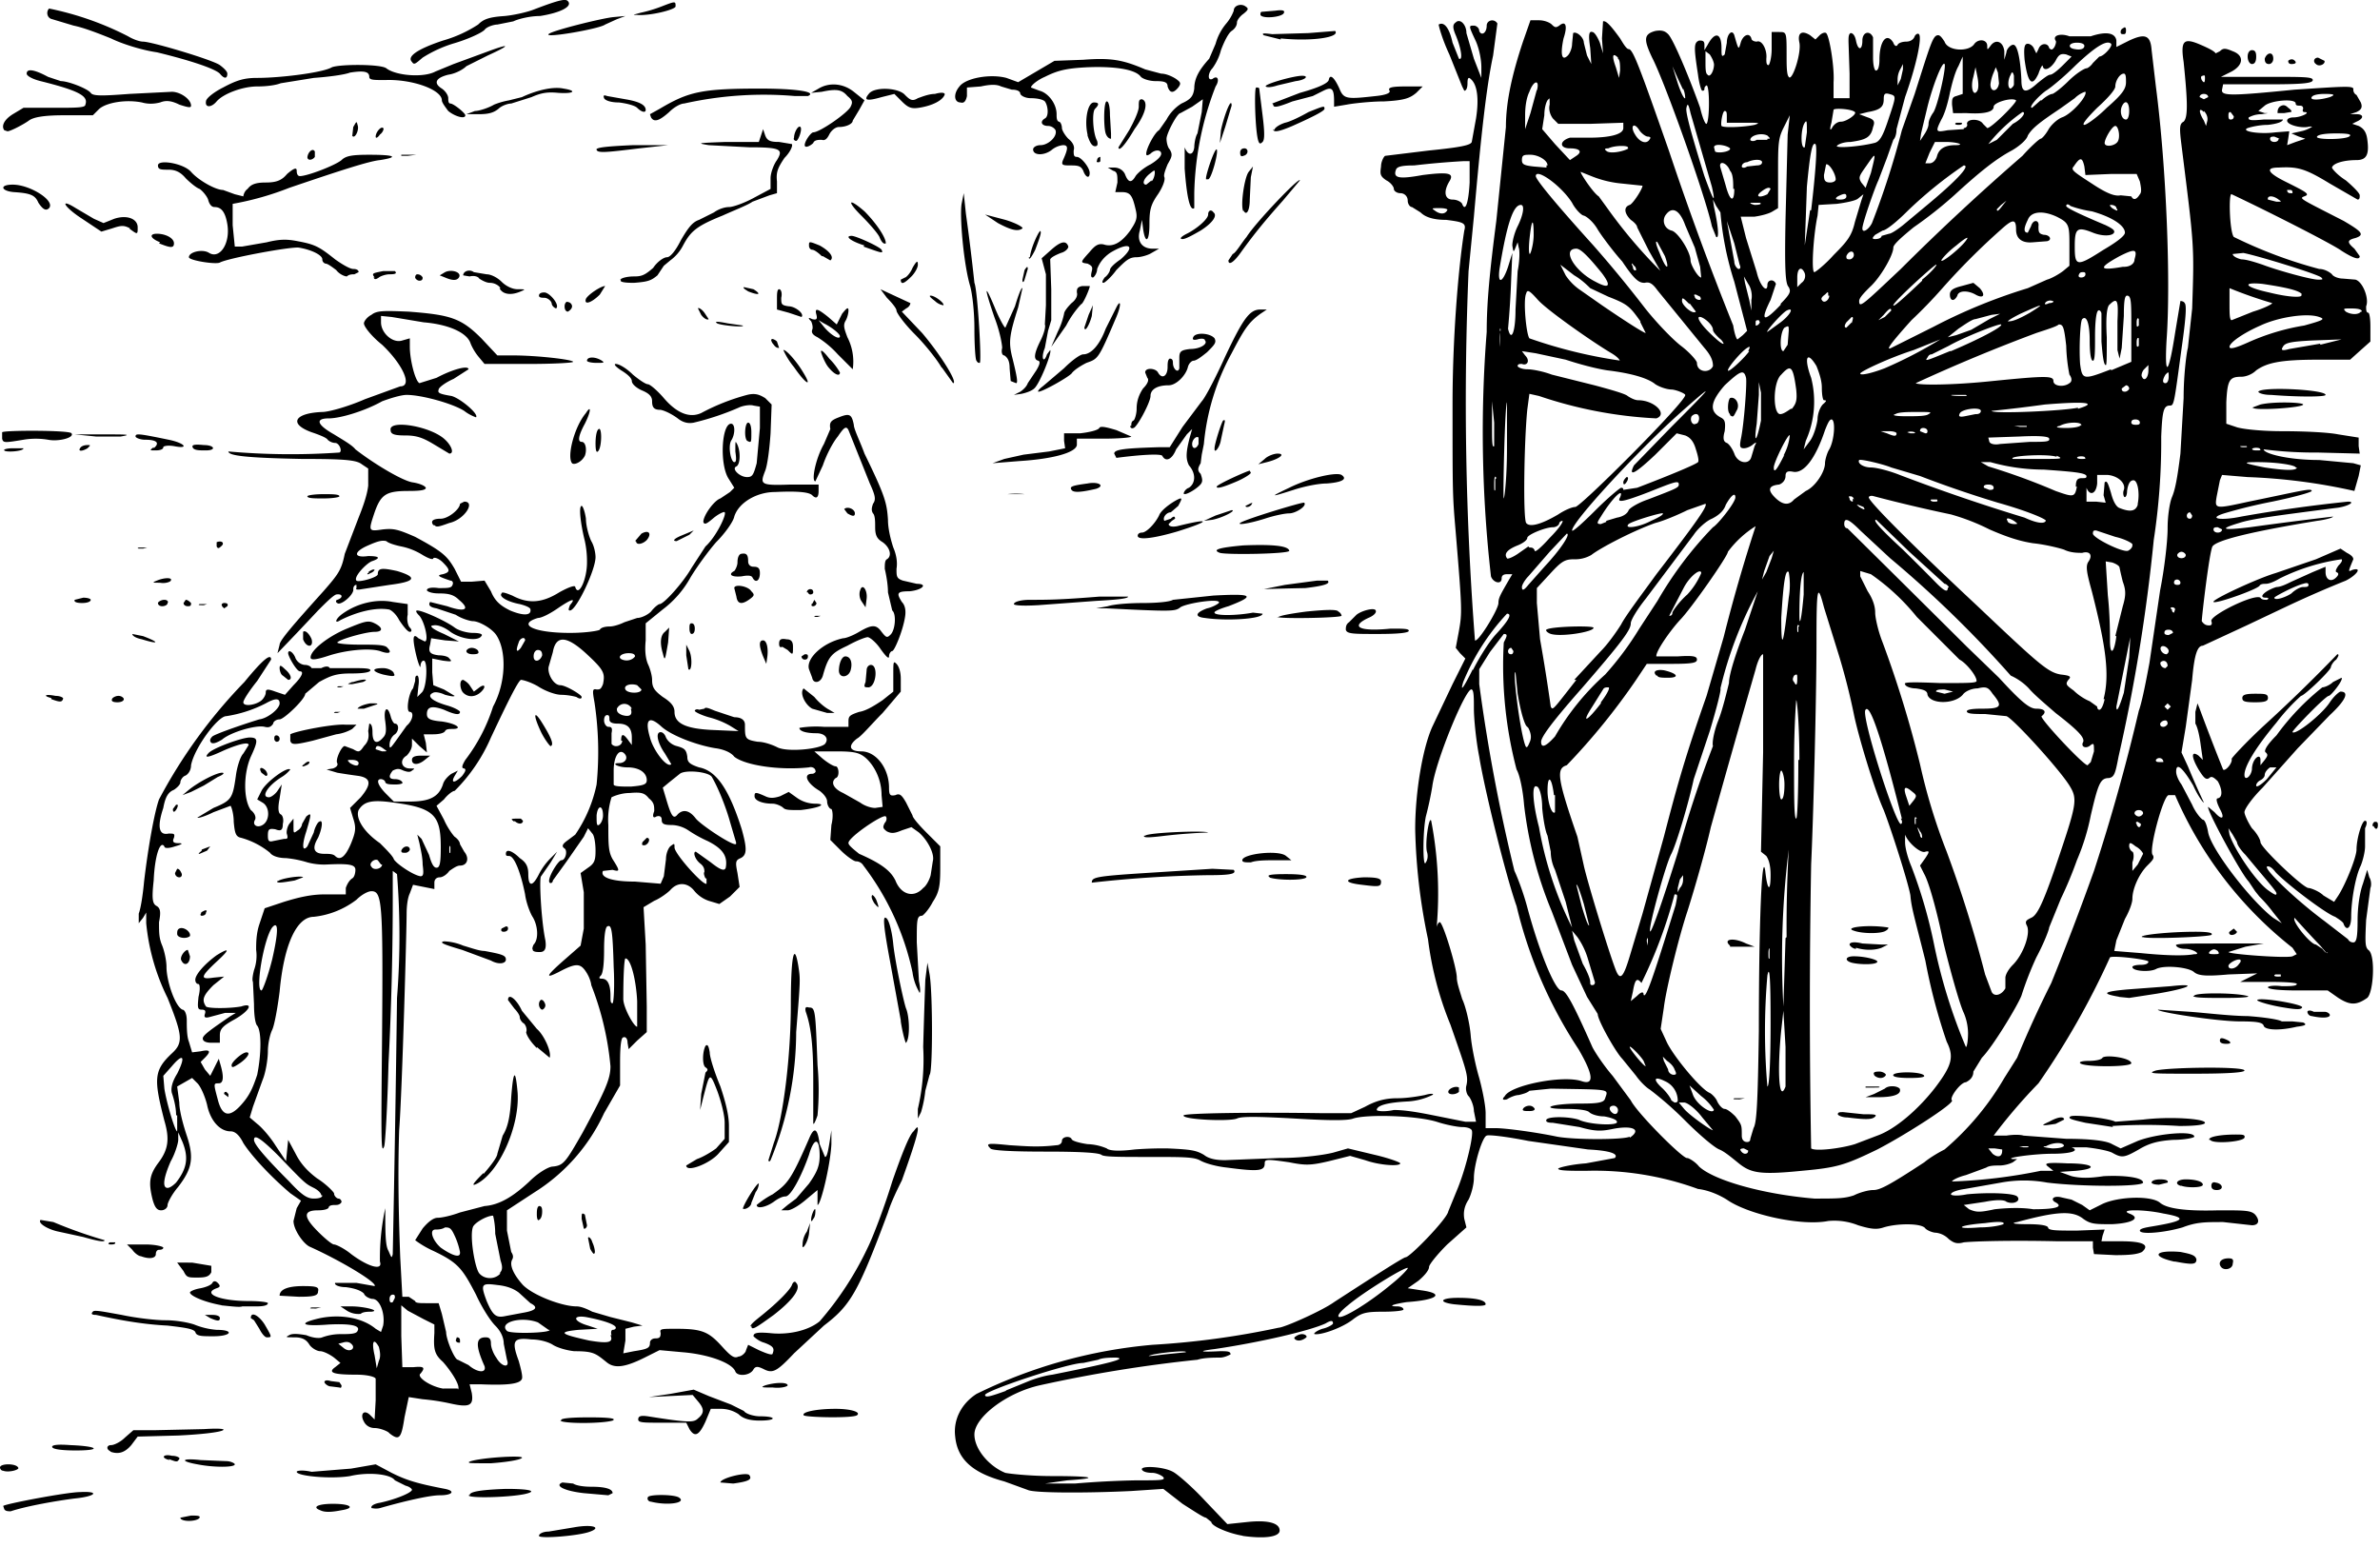 <?xml version="1.0" encoding="utf-8"?>
<svg xmlns="http://www.w3.org/2000/svg" xmlns:svg="http://www.w3.org/2000/svg" version="1.1" viewBox="0 0 223 145">
	<title>Pig-wig and Pigling Bland stare up at the cart, next to a big wheel and the end of a trailing whip.</title>
	<path d="M50.5 143.9c0-.2.4-.4.9-.4l2.4-.4c1.7-.3 2.6 0 1.5.4-1 .4-4.8.7-4.8.4zm66 0c-1.3-.2-3-.9-3-1.3l-.5-.4c-.2 0-1.1-.6-2.2-1.3l-1.8-1.4-3 .2c-4.1.2-9.1.2-9.7-.1l-2.2-.8c-3-.8-4.4-2.1-4.6-4.2-.2-1.6.6-3.1 2-4A46.5 46.5 0 0 1 108 126a77.7 77.7 0 0 0 11.8-1.6c.5 0 4.1-1.6 5.2-2.4 3.7-2.4 6.5-4.2 6.7-4.2.4 0 3.9-3.6 4-4.3l.9-2.2c.8-2 1.5-5 1.3-5.4-.1-.2-.5-.3-.9-.3s-1.5-.2-2.4-.5c-2-.6-6.6-.7-7.8-.3-.5.2-2.2.2-5.5 0-3.6-.2-5-.2-5.4 0-.7.3-5.2.1-5-.3.2-.2 6.3-.3 13-.2h2.7l1.3-.6c.9-.5 1.8-.8 3-.8 1 0 2.1-.2 2.6-.3.7-.2.9-.1.7 0a6 6 0 0 1-2.3.6c-2 .1-2.9.4-2.9.8 0 .1.7.2 1.6 0 1 0 2.2.2 3.7.5l3 .6h1l-.2-1c0-.5-.3-1.2-.5-1.4-.2-.2-.3-.7-.2-1 .2-.9 0-1.4-1.5-5.7a31.2 31.2 0 0 1-2.1-8 55 55 0 0 1-1.2-10.3c0-3.5.7-7.6 1.6-9.6l1.9-4 1.2-2.4-.5-.5-.4-.5.3-1.6c.3-1.7.3-2-.3-9.2-.3-3.5-.3-3.5-.3-12.1 0-5.9.5-12.4 1.1-16.2.2-.7-.1-.8-1.7-1-1.3 0-2-.3-2.4-.7l-.8-.5c-.2 0-.4-.3-.4-.6 0-.4-.3-.7-.7-.7-.3 0-.6-.2-.6-.4s-.3-.6-.7-.8c-.6-.4-.6-.6-.5-1.3 0-.5.3-1 .4-1l4.1-.5c3-.3 3.9-.5 4-.8l.4-2.2c.3-1.9.1-3.2-.5-3.7-.2-.2-.3-.1-.3.4 0 .4-.1.7-.3.7l-.2-.4-1.2-3c-.7-1.5-1-2.7-1-2.8.5-.3 1 .3 1.3 1.7l.6 1.5c.4.2.2-1-.3-2.2-.3-.7-.3-1 0-1.2.4-.4 1 .2 1 1l.7 2.4.7 1.8v-1c0-.7-.2-1.7-.5-2.4-.7-1.5-.7-1.5-.2-1.5.2 0 .5.2.5.5.2.5.7.2.7-.5 0-.5.7-.7 1-.2l-.4 3c-.6 2.8-1.1 7.1-1.8 15.1l-.5 5.1a291.6 291.6 0 0 0 .6 34.6c.3.2 2.2-2.9 2.2-3.5 0-.5.2-.8 1-2.2l.3-.5h-.5c-.3 0-.5.1-.5.4 0 .6-.8.4-1-.2a119.4 119.4 0 0 1-.4-22.9c0-2.8.3-5.8.9-10.4l.9-8.8c0-2.4.6-5 1.6-8l.7-2h.8c.5 0 1 .2 1.2.4.3.3.4.3.7.1.6-.5.8 0 .4 1.2-.3 1.4-.2 2.2.4 1.6.2-.2.4-.7.4-1.1l.1-1c.3-.2 1 .4 1 .9l.3 1.2.4.8-.1-1.5c-.2-1.3-.1-1.6.2-1.5.2 0 .5.5.7 1l.3 1-.1-1.4.1-1.6c.3-.1.8.5 1.6 1.6.3.5.6 1 .8 1 .4 0 1 1.6 3.8 9.6a288.6 288.6 0 0 0 6 16.3c.1.7.3 1.3.4 1.3l.5-.4.4-.4-1.2-4.6a29 29 0 0 1-1.3-6.5l-.4-.6-.3-.6.1.7c.4 1.8.5 3 .2 2.8l-.4-1c-.6-2.8-4.4-13.5-5.6-15.8-.8-1.7-.8-2.2.3-2.5.6-.1.9 0 1.2.3.5.5 2 4.1 3 6.9.2.9.5 1.6.6 1.5.3-.3.3-3.6 0-3.6 0 0-.2.1-.2.3 0 .1 0 .2-.2.2-.1 0-.3-.7-.4-1.5-.4-2.6-.4-3 .1-3.2.3 0 .5 0 .5.4v.5l.3-.5c.7-1.3 1.3-1.1 1.3.3 0 .7 0 .9.3.6l.2-1.1c0-.8.5-1.3.7-.7.4 1.4.4 1.4.6.7.2-.7.8-1 1-.4 0 .2.3.3.5.3.5-.2 1 .8.9 1.6 0 .3 0 .6.2.6.1 0 .3-.7.3-1.5V3h.7c.7 0 .7 0 .7 2.2 0 .9 0 1.8.2 2 .3.5 1.2-2.2 1-3.2-.2-.9.2-1.2 1-.7l.5.4.4-.4c.2-.2.5-.3.6-.2.3.2.8 3.2.7 4.6v1.5h1.5V6.9l-.1-3c0-.4 0-.7.2-.8.2 0 .4.2.5.7.2 1 .6.9.6 0 0-.8.7-1 1-.3v1.9c0 .9.2 1.3.3 1.2.2 0 .3-.5.3-1 0-1.8.7-2.6 1.3-1.6.1.3.3.4.4.2.1-.2.5-.3.8-.3.4 0 .7-.2.8-.5.1-.2.3-.3.4-.2.3.3-.2 2.8-1.3 5.9l-.8 3c0 .4-.1.8-.3 1l-.6 1.7-.8 2.1c-.3.6-1.5 4-1.5 4.5s.6.1.9-.5a75.9 75.9 0 0 0 2.8-8.7l1.2-3.4c1.5-4.7 1.7-5.5 2.2-5.5.2 0 .4.3.6.6.3.9 2.3 1 2.8.2.4-.5 1.2-.4 1.2.2 0 .4 0 .4.3 0 .5-.7 1.2-.4 1.3.5v.8l.2-.7c0-.3.4-.7.6-.7.4-.1.7 1.2.8 3.3 0 1.2.4 1.3 1.5.3.5-.4 1-.8 1.2-.8.2 0 .7-.4 1.2-.9l.8-.8-.5-.2c-.5-.1-.7 0-1 .6-.5.8-1.1 1-1.2.5 0-.2-.2.1-.4.7-.6 1.3-1 .9-1.3-1.3-.1-1.2 0-1.5.3-1.5.2 0 .5.2.6.5l.2.4.2-.4c.2-.6.9-.6 1-.1.2.2.3.2.5-.1.1-.2.2-.5.1-.6-.3-.5.5-.7 1.3-.4h2c1.5-.5 2.3-.3 2.4.4v.6l1.2-.6c1.5-.7 2-.5 2.1.9l.4 3.4c1 7.7 1.4 18.4 1 23.8-.2 3.6.2 3.2.8-.7l.5-3s.3 0 .4.2c.2.2.1 1.5-.3 4.3-.7 5.2-.7 5.3-1.1 5.3-.6 0-.7.6-.8 2.9a61 61 0 0 1-.7 9.7 164.9 164.9 0 0 1-3.3 20.3c-.3 1.6-.4 1.9-.9 2-.8 0-1 .5-1.7 3.5a20.8 20.8 0 0 1-1.3 4.2 37 37 0 0 1-1.5 3.6l-1.1 2.7c0 .2-.5 1.5-1.2 2.8a31 31 0 0 0-1.4 3.6c-.4 1-2.7 4.8-3.7 5.8l-.8 1.3c0 .5-.3.8-.7 1-.5 0-1.6 1.5-1.3 1.7.2.3-4.3 3.2-7 4.6-3.1 1.5-3.8 1.7-7.1 2-4 .4-4.8.2-6-.8-.5-.4-1.2-1-1.7-1.2-.5-.2-1.9-1.4-3.2-2.7a32.5 32.5 0 0 0-3.3-2.9c-.5-.3-1.1-1-1.3-1.3l-1.3-1.6c-.6-.6-2.3-3.6-2.3-4.2l-1-1.6-1.4-3-1.9-5a37 37 0 0 1-2.6-10c-.1-1.3-.4-2.8-.7-3.3a38.3 38.3 0 0 1-1.2-11.9c.3-.6.4-.8 0-.8l-1.3 1.7-1 1.6v1.4a166.7 166.7 0 0 0 3.3 17.5c.2.4.8 1.9 1.2 3.4 1.1 4.1 2.6 7.8 3.2 7.8.4 0 1 1 2.9 5.3.3.6 1.2 1.9 1.9 2.7l1.7 2.3c.6 1.2 5 5.6 5.3 5.4.1 0 .7.3 1.1.8 1.4 1.3 6 2.6 10.8 3 2.1 0 2.8 0 3.7-.3.6-.3 1.4-.5 1.8-.5.6 0 1.3-.3 4.8-2.6.6-.5 1.5-1 1.9-1.2a25.8 25.8 0 0 0 5.6-6.7l1.2-1.9a102.7 102.7 0 0 1 3.2-7 274 274 0 0 0 4-10.5 181 181 0 0 0 4.2-15c.3-.8.7-2.9 1-4.5l1-6.8c.4-2 .7-4.6.7-5.8 0-1.2.2-2.4.4-2.9.3-.7.5-1.7.8-4.1l.3-5.2c0-2.3.3-4.4.4-4.7l.4-3.7c.2-6 .2-5.7-1-15.3-.2-1.6-.2-2 .2-2.2.4-.4.4-1.7 0-5.6-.3-2 0-2.3 1.6-1.6.7.3 1.3.6 1.4.8l.4-.2c.3-.3.5-.3 1.2 0 1.1.4 1 1.3-.1 1.9l-1 .5h4.3c3.5 0 4.3 0 4.3.3s-.9.4-4.2.4h-4.2l-.1.5c-.1.6.8.6 6.8 0 4.7-.3 5.6-.4 5.5 0 0 .2.1.4.3.5l.4.7c.2.5 0 .7-.4.9l-.6.2h.6c.7 0 .7.4 0 .7l-.4.2.6.2c.4.2.7.5.8 1.2.2 1.4 0 2-1 2-1.2 0-2.2.3-2.3.7 0 .1.5.7 1.3 1.2.7.6 1.3 1.2 1.3 1.4 0 .2 0 .4-.2.4l-2.6-1.5c-2.3-1.4-3-1.6-4.8-1.5-1.3 0-1 .5.6 1.3 2 1 2.4 1.2 1.8 1.4-.5.2-.4.2 3.7 2.3 1.7 1 2 1.3 1.1 1.6-.8.2-.8.4-.1 1l.5.7c0 .4-.6.2-1.7-.5-.8-.6-6.9-3.7-10.3-5.3-.3-.2-.2 3.5.2 4a43 43 0 0 0 8 3c.5 0 1 .3 1.2.5.1.2.6.4 1 .4l1.2.1c.7.2 1.3 1.8 1 2.5 0 .3 0 .6.2.6.1 0 .2.5.2 1.3V32l-.9.8-1 .9h-3c-3.6 0-4.8.3-5.8 1-.4.4-1 .6-1.4.6-1.1 0-1.3.3-1.4 2.4v2l.9.3c.5.2 2.4.4 4.3.4 2 0 4.3.1 5.3.3l1.9.3v.8l.1.7-3.9-.1a37.6 37.6 0 0 1-5.1-.3c0 .4 2.3 1 5.2 1l3.2.3.7.2-.2 1-.4 1.4a54 54 0 0 0-10-1.3l-2.4-.2-.2.5-.3 1.5c-.2 1.2-.2 1.2 3 .5 4.9-1 5.9-1.3 5.9-1 0 .1-1.3.5-3.7 1a48 48 0 0 0-4.5 1.1c-1.6.5-.3.7 1.6.3a138 138 0 0 1 10-1.4c.8 0-.1.5-1.2.6-5.4.7-7.8 1-9 1.4-2 .6-1.5.7 1 .4a387.4 387.4 0 0 1 7.8-1c0 .1-.7.3-1.5.4-6.1 1-9.4 1.8-9.8 2.4-.3.6-1 6.6-1 7 .2.3.4.4.7.4.2 0 .3-.1.2-.4-.2-.5 4-2.6 4.6-2.2.1.2.4.2.6.2.2-.1.2-.2-.1-.2-.8 0 0-.7 1-1 .4 0 1-.3 1.4-.5l2-.9 1.2-.5v.5c0 .7.5 1 1 .5.2-.2.3-.4 0-.5-.1-.1 0-.3.2-.6.3-.3.4-.5.3-.6a19 19 0 0 0-5.8 1.8c-.5.3-1 .5-1.3.5-.2 0-.5 0-.6.2-.4.4-4.1 1.7-4.3 1.5-.2-.2 4.1-2.2 5.8-2.7l3.8-1.3 2.3-1 .6.4c.4.2.6.4.6.6-.5 1.2-.5 1.2-.1 1 1-.3.4.5-.6 1a103.8 103.8 0 0 0-5.5 2.4l-3.8 1.8-4.1 1.9c-.5 0-.8.8-1 3.2l-.6 4.4-.4 2.4.6 1.3a75 75 0 0 0 1.5 3.4c-.1 0-.6-.7-1-1.6-1-1.7-1.6-2.2-1.6-1.3 0 .3.2.8.5 1.2l1 1.9c.3.7.8 1.3 1 1.4.2 0 .4.6.5 1.2.3 1.6 4 6.4 6.1 8l.8.5-.8-1a13 13 0 0 0-1.3-1.5l-.4-.5-.6-.9c-.7-.7-4-6.8-3.8-7l.6.5c.7.8 1 .6.5-.3-.3-.6-.4-1-.2-1 .5-.1.4-.9 0-1.6-.4-.4-.6-.5-.8-.3-.3.2-.5 0-1-.8-.7-1.2-.7-1.8 0-1.3l.4.4-.2-1.4c-.1-.8-.3-1.7-.5-2v-1.1l.2-.8.2.5a221 221 0 0 0 2.2 5.7c.2.2.9-.6.8-1 0-.1 1.3-1.5 2.9-3a149.1 149.1 0 0 0 7-6.8c.2 0 .1.2-.1.5-.3.2-.5.6-.5.7 0 .3-2.5 2.7-2.8 2.7a18 18 0 0 0-2.3 2.5c-2 2.4-3 4.1-3 4.9 0 .6.6.2.7-.5 0-1 .8-1.6.8-.9v.5l.4-.5c.3-.4.3-.5.1-.7-.2-.1 0-.6 1-1.6a23 23 0 0 1 4.3-4.5c.2 0 .7-.2 1-.5l.8-.4c.2.2-1 1.7-1.2 1.7-.3 0-3.5 3.3-3.4 3.4.3.3 2.8-1.7 3.5-2.8.4-.6.9-1 1-1 .9 0 .4.9-1 2.2l-3 3.1-3.3 3.7c-1 1-1.7 2-1.7 2.3 0 .2.3.9.7 1.5.5.5.8 1.1.8 1.3 0 .5 4 4.3 4.5 4.3.2 0 1 .3 1.4.7l1 .6.4-.6c.7-1.1 1.7-3.6 1.7-4.3 0-1 .5-2.7.8-2.7.2 0 .2.3 0 .7v1.7c0 .5-.2 1.3-.4 1.8-.5 1-.9 3.3-.9 4.8 0 1-.4 1.4-.7.7 0-.2-.5-.5-.8-.7-.9-.3-4.7-3.2-5.6-4.2-.3-.4-.6-.6-.8-.5-.2.3 2.7 3.1 5.4 5.1L220 88c.1.2.3.3.5.3.3 0 .4-.5.4-2.1 0-1.2.2-2.6.5-3.4l.4-1.3.2.7c.2.3.2.8.1 1l-.4 3c-.1 2.1-.1 2.5.2 2.8.7.4.5 4-.1 4.5-1 .7-1.6.7-2.7 0l-1-.7h-2.8c-1.6 0-2.8-.1-2.8-.3 0-.1.5-.2 1.3-.1.7 0 1.4 0 1.4-.2.1-.1-.8-.2-2.5-.2h-2.8l.8-.4.8-.4-2.7.1c-2.2.2-2.8.1-3.2-.2-.5-.5-2.9-.7-3.6-.3-.6.3-2.2.2-2.2-.2 0-.1.3-.2.8-.2.4 0 .7-.1.7-.3 0-.2-3.3-.6-3.6-.4a74 74 0 0 1-6.7 11.8 51 51 0 0 0-4.2 4.9h1.2c.6-.1 1.3-.1 1.6 0l4 .3c2.4 0 3.8.2 4.3.5l.8.4 1.6-.7c1.8-.7 5.3-1 5.3-.4 0 .1-.9.3-2 .3-1.4.1-2.2.3-3.2.9-1.4.8-1.6.8-2.5.3-.4-.2-1.5-.4-2.4-.5h-1.4c.8.3 0 .6-1.8.6-1.7 0-4.6.4-3.7.5h.4l-.4.3a3 3 0 0 1-1.2.3c-.5 0-1 0-1.3.2l-1.9.7c-.8.2-1.3.5-1.3.6a49.3 49.3 0 0 0 8.3-1h1.2l-.5-.4c-.4-.3-.2-.4 1.8-.3 2.5 0 3 .5.8.7l-1.5.1 1.1.4c.8.2 1.7.2 3 0 1.8-.1 3.7.1 3.7.6 0 .4-5.8.4-9 0a12 12 0 0 0-4.3 0l-3.4.6c-.7.1-1.3.3-1.3.5 0 .1.5.2 1.5 0 2.1-.2 4.4-.1 4.7.2.4.4-.3.8-1 .5-.2-.2-1-.2-2 0l-2 .3.5.4c.7.3 1 .3 2.4 0 .9-.1 2.4-.2 3.6 0 2 0 3-.2 2-.7-.4-.3 0-.6.7-.4l.9.2 1 .5.7.5 1.2-.6c1.5-.7 4.6-.8 5.4-.1.6.5 2.2.8 5.5.7 2.4 0 3 0 3.4.4.5.6.3 1-.3 1l-2.7-.3c-1.7 0-2.5 0-3.8.5-1.7.5-4 .7-4 .3 0-.2.6-.3 1.2-.4 3-.5 3.3-.8 1-1.2-1.8-.4-4.2-.4-3.2 0 1.1.4.4.9-1.6 1-1.6 0-2 0-2.7-.5-1-.8-2.5-.7-6.2.3-.6.1-.4.2 1 .2 1.1 0 1.8.1 1.9.3 0 .3.8.3 2.7.3l2.6-.1-.2.6-.1.5h1.8c2 0 2.8.3 2 1-.4.2-1 .3-2.5.3l-2-.1-.1-.6v-.6h-3.3c-4.5-.1-7.8 0-8.8.1-.7.2-1 0-1.4-.3a2 2 0 0 0-1.2-.6c-.3 0-.8-.2-1-.4-.3-.5-2.6-.5-3.9-.1-.6.2-1.1.2-2.4-.2a6 6 0 0 0-2.8-.4c-2.5.5-7.5-.6-9.5-2-.8-.5-1.8-.9-2.7-1a28.2 28.2 0 0 0-10.5-1.7c-1.4 0-2.6 0-2.6-.2 0-.1 1.2-.4 2.6-.5l2.7-.5c.4-.4-.5-.7-2.5-.8l-5.6-.8c-2-.4-3.7-.6-3.9-.5-.4.1-1.2 2.7-1.2 4 0 .5-.2 1.4-.5 2-.4.6-.5 1.2-.4 1.8l.2.8-1.8 1.6c-1 1-1.7 1.9-1.7 2.1 0 .3-.4.8-1 1.3l-1 .7 1.3.2c2.2.3 1.5.9-1.4 1.1-1.3.2-1.8.4-.9.4.3 0 .6.1.6.3 0 .1-.8.2-1.9.2-1.6 0-2 .1-2.8.7-1 .8-3 1.5-3.6 1.4-.2 0 .1-.3.7-.5.5-.1 1-.4 1-.5 0-.3-.2-.3-.7 0-1.5.7-6.3 1.8-10.4 2.4-1.6.2-1.4.3.5.2.7 0 1 0 1 .3-.2.1-.6.3-1 .3-.5 0-1.5 0-2.1.2a130.7 130.7 0 0 0-14.8 2.4c-3.1.7-6.1 3-6.1 4.6 0 1.4 1.4 3 2.9 3.6.5.1 2.4.3 4.4.3 3.9 0 4.5.2 1.4.4l-2.1.3h2.8a88 88 0 0 1 5.7-.3c2.4 0 2.8 0 2.6-.3-.2-.2-.7-.4-1-.4-.5 0-.9-.1-1-.3-.2-.4 2-.3 2.9.2.4.2 1.8 1.4 3 2.7l2.1 2.2 1.9-.2c1.9-.2 3 .1 3 .8 0 .6-1.4.8-3.5.5zm-22.3-13.6 2.2-.9c.5-.2 1.4-.5 2.2-.6 5.5-1.1 7-1.5 6-1.6-.5 0-1.3 0-1.7.2l-1.4.3c-1.4 0-9.2 2.6-9.2 3 0 .3.6.1 2-.4zm16.9-3.6c.2-.2-2 0-3 .2-.8.2-.6.2 1 0l2-.2zm19.3-6.4c1-.8 1.6-1.5 1.5-1.5-.3-.1-4.2 2.3-5.6 3.5-.5.4-.9.8-.9 1 0 .5 2.6-1 5-3zm57.3-5.6c.2-.2-.3-.3-1.7-.1-2.6.2-3 .6-.5.4 1.1 0 2-.2 2.2-.3zm-.1-7-.7-.1h-.6l.4.5c.5.4.9.3.9-.3zm-23.8.1-.4-.2c-.3 0-.4.1-.3.2.1.2.3.3.4.3.2 0 .3-.1.3-.3zm10-.6 2.1-.8c1.7-.6 3.9-2.5 5.5-4.6 1.5-2 1.7-2.8 1-4.2a54 54 0 0 1-2-7.6c-1-4-1.3-4.9-1.4-6.1-.2-1.2-1.8-6.2-2.5-8-.9-2-2.4-7-2.8-9a61 61 0 0 0-1.4-5.5l-1.4-4.5c-.6-2.3-.7-2-.7 3.3s-.3 16.6-.5 20.8a736.2 736.2 0 0 0 0 26.6c.4.3 2.8 0 4.1-.4zm-.7-2.5c-.5 0-.9-.2-.9-.3 0-.2.2-.2.5-.2l1.9.2c1 0 1.4 0 1 .3-.3.2-.9.2-2.5 0zm2.5-2.2 1-.5c.3-.3 1.1-.3 1.4 0 .2.5-.5.8-2 .8h-1.2l.8-.3zm-.8-.7h1.2c.3.1 0 .1-.6.1h-.6zm.8-1.1c-.1-.2 0-.3.5-.3.3 0 .6.2.6.3 0 .1-.2.3-.5.3s-.6-.2-.6-.3zm1.8 0c.2-.3 2.3-.3 2.8 0 .3.2-.1.3-1.3.3-1 0-1.6-.1-1.5-.3zm-3.9-10.5c-.7-.2-.6-.6.2-.6 1 0 2.2.3 2.2.5 0 .3-1.6.3-2.4.1zm.4-1.3c-.3 0-.6-.3-.6-.4 0-.2.4-.3 1.2-.1l1.8.1h.6l-.6.3c-.5.2-1.4.3-2.4 0zm-.2-1.7c-1-.3 1.3-.6 3.2-.3.1 0 0 .2-.2.3-.4.3-2.2.3-3 0zm16.3 20.2h-.8l.4.1c.4 0 .6 0 .4-.1zm3.4 0c0-.4-1-.4-1.7 0-.4 0-.3.1.6.2.6 0 1.1-.1 1.1-.3zm-29.4-.7.3-1c.3-.5.4-2.3.5-9.1 0-10.5.3-17 .6-15 .2 1.9.5 2 .5.4 0-1-.2-1.5-.4-1.8l-.5-.4.2-9.3v-9.2c-.2 0-.5.6-.7 1.4a1770.4 1770.4 0 0 0-4.2 14.8c-.5 2.2-1.5 5.7-2.2 7.9-.8 2.4-2 7.3-2.2 9l-.3 2 .6 1.3c.7 1.4 3.2 4.4 4 4.7.2.1.6.5.7.8.2.4.5.7.7.7.2 0 .6.3 1 .7.6.8.6.8.6 1.8 0 .4.2.6.5.6.2 0 .3-.1.3-.3zm-1.5-3.8h1l-.5.1c-.5 0-.7 0-.5-.1zm-.4-14.3c-.7-.6.3-.8 1.5-.2l.8.3h-2.3zm-9.4 18c1.2-.8.2-1.2-1.7-.8-1 .2-1.6.2-3-.2l-2.5-.4c-.5 0-.7-.1-.6-.3.2-.3 2-.3 3 0 1 .5 3.8.6 3.6.2 0-.2-.6-.4-1.2-.5-.6 0-1.2-.2-1.4-.4-.2-.2-1.1-.3-2.2-.3-2.6 0-1.4-.5 1.4-.5 1.7 0 2.2-.1 2.3-.5.3-.9.6-.8-5.1-.9l-2 .2c-.2.2-.6.3-1 .4-.3 0-.8.2-1.1.4-.4.1-.5 0-.2-.3.5-1 5.4-2 7.2-1.4 1.2.4 1.1-.6-.3-3a42 42 0 0 1-5.8-13.4c-1-2.8-3-10.9-3.5-14-.3-1.5-.5-3.6-.5-4.5 0-1 0-1.7-.2-1.8-.5-.3-3.4 6.7-3.7 9.1a32 32 0 0 1-.6 2.8c-.3 1.4-.3 5 0 4.3.2-.3.2-.7.1-1-.2-.8.2-3.4.4-2.9a36 36 0 0 1 .5 10.1c0-.3.2-.6.3-.6.3 0 1.6 4.3 1.6 5.2 0 .5.3 1.3.5 2 .3.6.7 2.2.8 3.4.1 1.2.5 3 .8 4 .3 1.1.6 2.6.6 3.3v1.4h.9c1 0 3.9.4 5.8.8 1.6.3 6.2.3 6.8 0zm-10-2.7c.1-.2.4-.3.6-.3.2 0 .4.1.5.3 0 .1-.1.2-.5.2s-.7 0-.6-.2zm16.8.8c-.6-.8-1.4-1.4-1.7-1.4h-.5l.5.6c.5.6 2.5 2 2.7 2l-1-1.2zm-7.9-.7c0-.2-.2-.4-.4-.4-.4 0-.5.3-.2.6s.6.2.6-.2zm9 0a5 5 0 0 0-1.2-1.3l-1.1-1 .3.8c.3 1 2 2.1 2 1.4zm-3.4-.9a2 2 0 0 0-1.2-1.8c-1-.5-1.2-.2-.2.7.5.5.8 1 .8 1.1l.3.2c.1 0 .3 0 .3-.2zm10.1-1.3v-3.7l-.2-3.4-.2 1.8c-.4 4-.2 6.9.4 5.3zm-1.4-6c0-4.3-.1-5.4-.3-4.4a60 60 0 0 0 0 10.4c.2 0 .3-2.7.3-6zm-9 4.4c-.1-.3-.4-.6-.7-.8l-.4-.4.1.4.4.8c0 .3.3.5.5.5.3 0 .3-.1.1-.5zm-2.9-.8c-.3-.5-1.3-1.5-1.3-1.3 0 .2 1.3 1.8 1.5 1.8l-.2-.5zm30.4-2.6a5 5 0 0 0-.4-1.9c-.4-.8-1.5-4.8-2-7-.4-2-1.2-5.1-1.7-6l-.4-.8.5-.7c.4-.6.4-.7 0-.6-.4.2-1.6-.8-1.9-1.6v.7c0 .6.3 1.6.6 2.3a46 46 0 0 1 2.1 7.2 50.8 50.8 0 0 0 3 9.7c.1 0 .2-.6.2-1.3zm-17-9a128.2 128.2 0 0 1 .2-8.2 82.1 82.1 0 0 0-.5 14.7l.2-6.4zM154 93.2c.2.4.8-1.3 3-8.4.2-1 .2-1-.1-1a44.1 44.1 0 0 1-3.1 8.3c-.4-.5-.6-.4-.8.8l-.2.9.6-.5c.4-.4.6-.4.6-.1zm33.9-.6v-1c0-.2.2-.7.7-1.2 1-1 1.7-3 1.3-3.7-.2-.4 0-.5.4-.7.5-.2 1-1 2.3-4.8 2-5.9 2.1-6.3 1.3-7.6-1-1.6-5.3-6.3-5.9-6.5l-2-.2c-.9 0-1.6 0-1.7-.2-.1-.2.4-.3 1.4-.3 1.8 0 2-.2 1-1.4-.4-.6-.6-.7-1.4-.5-.6 0-1.2.3-1.4.6-.8.9-3 .9-3.3 0 0-.4-.4-.5-1.1-.6-.5 0-1-.2-1-.4-.2-.2.8-.2 3.3-.1 2.6 0 3.4 0 3.4-.2 0-.5-1-1.7-1.6-2l-4-4a20.6 20.6 0 0 0-4.3-4l-1-.3v.5l.7 1.4c.4.6.7 1.3.7 2 0 .5.3 1.8.7 2.8a103.1 103.1 0 0 1 3.5 11.4 54.6 54.6 0 0 0 2.5 8.2 116.1 116.1 0 0 1 3.6 11.5l.6 1.6c.2.5.9.4 1.3-.3zm-38.5-.7-.6-2a7 7 0 0 0-1-2.1l-.5-.6.2.9.8 2.2c.4.7.7 1.4.7 1.7 0 .2 0 .3.2.3s.3-.2.2-.4zm3.3-2.3 1.2-4 2-7.2c1.3-5 2-7.5 4-13.2l1.6-5.5a155.8 155.8 0 0 1 3-10.4 9.5 9.5 0 0 0-2.6 2.4c0 .4-3.5 5.4-4.5 6.4-1 1.1-2.3 3-2.2 3.4h2c1.5-.1 1.8 0 1.8.3s-.4.4-2.4.4h-2.3l-1 1.5a61.9 61.9 0 0 1-6.5 8c-1 .3-.9 1.2 1 6.7l.6 2.7c.3 1.4 2.3 8 3 9.8.4 1 .7.7 1.3-1.3zm2.5-26.3c-.4-.4 0-.6.7-.5 1.3.3 1.5.7.4.7-.5 0-1 0-1-.2zm58.5 28h-.5c-.2.1-.1.2.2.2.2 0 .4 0 .3-.1zm-3.9-1c.2-.2.2-.4 0-.4-.4 0-1 .4-1 .6 0 .4.7.3 1-.2zm-44-1.3c0-.3-.1-.1-.1.3s0 .6.1.5v-.8zm39.9.4c.5 0-.2-.5-1-.5-.3 0-.7-.1-.8-.3-.2-.2 1.2-.2 4-.2h4.2l-1.7.3-1.6.5c0 .2 5.4.6 6 .4l.4-.2-.4-.6a36.6 36.6 0 0 1-11-14.3h-.6c-.5 0-1.9 5.2-1.5 5.6.2.3 0 .5-.5 1-.8.8-1.4 2.2-1.4 3.1 0 .4-.3 1.2-.7 1.9l-.8 2-.2 1 2.5.2c2 .2 4 .3 5 .1zm-5-1.6c-.3-.2 2.6-.5 5-.5 1.2 0 1.7.1 1.5.3-.5.2-6 .4-6.4.2zm8.2-.5.4-.3.3.3c0 .1-.2.3-.5.3-.2 0-.3-.2-.2-.3zm-1.1 1.8c-.3-.2-.4-.2-.7 0-.2.2-.2.3.3.3s.6 0 .4-.3zm10.2.2-.6-.7A110.2 110.2 0 0 1 215 86c-.3.3 1.5 2.5 2 2.5l.6.4c.3.4.5.5.5.3zM154.4 88c0-.2-.1-.1-.1.2l.1.4v-.6zm2.8-8.1a108.7 108.7 0 0 1 3.3-10c-.1-.3.1-1.4.5-2.4s.8-2.7 1-3.5c0-.9.8-3.2 1.5-5l1.2-3.6a36.3 36.3 0 0 0-3.5 9.1c.1.1-.4 2-1 4l-1.5 4.5c-.5 2.3-1.6 6-2.1 7-.5.9-2.1 6.7-2 7.2 0 .6 1.1-2.5 2.6-7.3zm-10.5 4.6-1-3a4 4 0 0 1-.4-1.7l-.3-1.5c-.2-.4-.4-1.5-.5-2.6 0-1.2-.3-2-.5-2-.5-.3-.4 1.5.2 3.8a33.8 33.8 0 0 0 3.1 9.4l-.6-2.4zm1.7.2c-.3-1-.6-1.9-.7-1.8l.5 2c.3 1 .6 1.9.7 1.8l-.5-2zm64.9-1c0-.2-1-1.3-2.9-3.6-.5-.5-.8-1-.8-1.2l-.4-.7-.4-.6.1.6c.5 1.5 2.5 4.4 3.6 5.2.7.5.8.5.8.3zm-55.6-1.2V82l-.3.4-.2.8v.4l.2-.4c.2-.2.3-.5.3-.8zm43.1-2.5c0-.1-.3-.5-.7-.7-.5-.4-.6-.4-.6 0 0 .1.1.4.3.5.1 0 .2.5 0 1v.8l.5-.6.5-1zm-20.9-2.1c-.3-.6-.3-.4 0 .3 0 .2.1.3.2.3 0-.1 0-.4-.2-.6zm20.7-.7-.3-.2c-.2 0-.2.1-.1.2 0 .2.2.3.2.3.1 0 .2-.1.2-.3zm-22.4-.5c-1.9-7.6-3-10.8-3.4-10.2-.5.4 2.8 10.7 3.3 10.7.1 0 .2-.2 0-.5zm1.4 0c-.1-.2-.2-.2-.2.1 0 .3 0 .5.1.4v-.5zm-11-5.5c0-3-.2-5.6-.3-5.6 0 0-.2 2.5-.2 5.6 0 3.6 0 5.5.2 5.5.1 0 .2-2 .2-5.5zm32.2 5c0-.2-.2-.3-.4-.3s-.4.1-.4.3c0 .1.2.3.4.3s.4-.2.4-.3zm-55.2-1.7c-.2-1.7-.6-2-.6-.4 0 1 .4 2.3.7 2v-1.6zm33.6-.3c-.7-.6-.9-.5-.6.4l.3.9.4-.5c.3-.4.3-.5-.1-.8zm-12-.7c0-.7-.2-1.3-.3-1.3-.1 0-.2.6-.2 1.3 0 .8.1 1.4.2 1.4.2 0 .3-.6.3-1.4zm46-1.6h-.5c-.3.2-.5.5-.5.7 0 .2-.2.4-.4.5-.2.1-.4.3-.4.5s.4 0 1-.6l.9-1.1zm-17.3-.5.3-1c0-.7 0-.8-.3-.6-.4.4-1 .2-.7-.3.1-.4-.4-1-2.6-2.7-.8-.7-2-1.7-2.5-2.3a5.4 5.4 0 0 0-1.7-1.2 104.5 104.5 0 0 0-11.3-11l-2.8-2.6c-1-1-1.5-1.3-1.5-.6 0 .2.1.4.3.4a5490.3 5490.3 0 0 1 11.2 11.1l3 2.9c2.2 2.4 2.9 2.9 3.5 2.9.8 0 1 .3.5.7-.3.1 3.9 4.6 4.3 4.6l.3-.3zm6.8 0c0-.4-.5-.5-.7-.2 0 .1 0 .2.3.2h.4zM143 68c-.3-.5-.6-1.8-.8-3L142 63c-.3-.3.4 5.4.9 6.8.1.3.2.3.4-.2.2-.4.2-.8-.1-1.4zm2.7 1a23.4 23.4 0 0 1 4.7-5.8 28.7 28.7 0 0 0 3.2-4.3l1.7-2.6a35 35 0 0 1 5.2-6.9c.4-.2 2.1-2.3 2.1-2.8s-.4-.2-.9.7c-.2.6-.7 1-1.3 1.3-.5.2-1.3.9-1.7 1.5l-4.5 6c-.8 1-1.4 2-1.4 2.3 0 .6-.7 1.6-4.6 6.1-3 3.4-3.8 4.6-3.8 5 0 .6.4.5 1.3-.5zm57.4-1.2c0-.2-.1-.3-.2-.3-.2 0-.4.1-.5.3 0 .1 0 .3.3.3.2 0 .4-.2.4-.3zm-53.1-2c.6-.8.9-1.4.7-1.4-.2 0-.4 0-.5.2l-1 1.6c-1.1 1.7-.5 1.4.8-.3zm-2.5-2.1L150 61c.6-.6 1.4-1.7 1.9-2.5.4-.8 2-2.9 3.3-4.7 4-5.2 4.8-6.4 4.6-6.6l-1.7.6c-.8.4-2.2 1-3 1.2-2 .7-5.1 2.3-6 3a3 3 0 0 1-1.6.4c-.9 0-1.2.2-2.3 1.4l-1.2 1.3v1.4l.3 3.4a170.6 170.6 0 0 1 1 6.3c.2.4.2.3 2.4-2.5zm-2.4-4.4c-.2-.1-.3-.3-.2-.3.3-.3 4.2-.4 4.4-.2.2.4-3.5 1-4.2.5zm52 6.2c.6-2.3.2-5-1.1-10.1-.5-1.8-.6-2.4-.3-2.8.4-.6.1-1-.6-.8-.4 0-1.1 0-1.7-.3-.6-.2-1.9-.5-2.9-.6-1.3-.2-2.5-.6-4.1-1.3a20 20 0 0 0-3.6-1.4 146 146 0 0 1-7.2-1.7c-.3-.1-.5 0-.5.1 0 .4 4.2 4.6 10.2 10.2 5.8 5.5 6.6 6.2 7.8 6.4.9.1 1 .2.7.5-.3.4-.2.5.5 1 .4.4 1 .8 1.5 1l.7.5c0 .2.1.3.2.3.2 0 .4-.5.5-1zm1.9-.6.5-3.3.1-1.9-.6 3-.7 3.5c0 .7.3 0 .7-1.3zm4.4 1.3-.3-.3-.3.3.3.3.3-.3zM183 64.8l-.8-.2c-.4 0-.8 0-.8.2l.8.2.8-.2zm-45-2c.5-1 1.4-2.5 2.1-3.3 1.3-1.4 1.6-2 1.1-2a21 21 0 0 0-4.1 6.4c-.3 1 0 .6.9-1.2zm30.4.8c0-.4 0-.5-.3-.3-.1.2-.2.4 0 .6.2.4.3.3.3-.3zm34.7-1.2c0-.4-.3-.6-.6-.4-.2.1 0 .6.4.6l.2-.2zM141.8 61l-.2-.3c-.2 0-.3.2-.3.3 0 .2.1.3.3.3.1 0 .2-.1.2-.3zm61.4 0c0-.3-.5-.6-.7-.4-.2.2.1.7.5.7 0 0 .2-.1.2-.3zm-5-1.4.7-2.8c.3-1 .3-1.5 0-2.3a32 32 0 0 1-.3-1.3c0-.2-.4-.4-.7-.5l-.6-.1.2 3.2c.2 1.8.2 3.7.2 4.2 0 1.5.4 1.2.6-.4zM167.6 56a7 7 0 0 0 0-2.4c-.3-.3-.5.9-.7 4.3 0 3.3.2 2.5.7-1.9zm36 3.3c0-.2-.2-.3-.4-.3-.3 0-.4.1-.4.3 0 .1.1.2.4.2l.4-.2zm-35-.6c-.1-.2-.2-.2-.2.1 0 .3 0 .5.1.4v-.5zm.4-3v-2.1c-.3.2-.4 2.2-.4 4 0 1.3.2.4.4-1.9zm-12.3 1.7c0-.1.6-1 1.4-1.7a7 7 0 0 0 1.3-2c0-.5-1 .2-1.6 1.3a1047.5 1047.5 0 0 0-1.4 2.7c.2 0 .3-.1.3-.3zm47.1-.3c0-.1-.1-.2-.3-.2-.1 0-.2.1 0 .2 0 .2.1.3.2.3l.1-.3zm10.9-1.5c.3-.3.8-.6 1.1-.6.3 0 .5 0 .5-.2s-.2-.2-.5-.1c-.8.2-2.7 1.2-2.7 1.3 0 .3 1 0 1.6-.4zM144.8 53c1.4-1.5 2.4-3 2-3l-1.6 1.7-2 2.3c-.3.3-.6.8-.6 1 0 .4.2.3.6-.2l1.6-1.8zm37.8 2s-.2-.3-.4-.3l-3.3-3-3.1-3c-.3 0 0 .5 2.5 2.8a237 237 0 0 1 3.2 3.2c.7.7 1 .8 1 .4zm21.7-.4c0-.2-.2-.3-.3-.3-.2 0-.3.1-.3.3 0 .1.1.2.3.2.1 0 .3 0 .3-.2zM166 52.3l.2-.7-.4.5-.5 1.4-.2.8.4-.7.5-1.3zm-22.7-1c.2 0 .4 0 .5.3 0 .2.6-.3 1.4-1.2.8-.8 1.3-1.5 1.2-1.6 0 0-.2 0-.3.2 0 .2-.3.4-.6.4-.7 0-2.4.7-2.4 1 0 .2-.4.5-.9.7-1 .4-1.3.8-1 1.2 0 .1.4 0 1-.4l1-.7zm61.5.7c0-.1-.2-.3-.4-.3s-.4.2-.4.3c0 .2.2.3.4.3s.4-.1.4-.3zm-5-1c0-.1-.7-.5-1.6-.7l-1.8-.6c-.2 0-.3 0-.3.3 0 .4 2.8 1.8 3.3 1.6.2-.1.4-.3.4-.5zm-48-5.3c.2 0 .3 0 .3.2l1.3-.2c3.4-1.3 5.5-2.2 5.7-2.4.1-.1 0-.6-.2-1.2-.2-.7-.5-1.1-1-1.3l-.8-.2-2 2c-1.8 1.7-2.6 2.2-2 1l3.5-3.6c4-4 4.3-4.4.7-1.2-4 3.6-10 10.1-10 10.9 0 .2 1-.7 2.2-1.9 1.2-1.2 2.3-2.1 2.4-2.1zm.3-.5c0-.2.2-.4.3-.5.1 0 .2 0 .1.3-.2.4-.4.5-.4.2zm56.1 4.4-.4-.2c-.2 0-.4 0-.4.2s.2.3.4.3.4-.1.4-.3zM146 48.2c.6-.4 1.3-.7 1.6-.7.5 0 10.5-10 10.3-10.5 0-.1-.6-.4-1.2-.5-.6 0-1.3-.3-1.6-.5-.6-.5-2-1-4.5-1.3-1.3-.2-3-.7-3.9-1l-2.8-.6-1.3-.2.3.4c.5.5.2 1-.3.8-.2 0-.4 0-.4.2 0 .1.4.3.9.3s1.5.2 2.3.5l4 1c1.5.4 2.9.8 3.1 1 .3.2.7.4 1 .4 1.5 0 2.8 1.3 1.7 1.7a40.2 40.2 0 0 1-11-2.1l-.9-.2-.2 1.5c-.3 3.1-.4 10.2-.1 10.6.3.4 1.3.2 3-.8zm8.7.6c.7-.3 1.2-.6 1.1-.7-.1-.1-2.8.7-3.2 1-.5.5 1 .3 2.1-.3zm-4.2 0 1-.3c.6-.1 1-.4 1.1-.7.1-.2.9-.7 1.8-1 2.6-1 2.9-1.1 2.9-1.4 0-.4-.3-.3-2.8.7-2.6 1-3 1-2.7.5.4-1-.7 0-1.8 1.8-.4.6-.4.7 0 .7l.5-.2zm38.2 0c-.5-.3-.8-.3-.6 0 0 .2.4.3.6.3.4 0 .4 0 0-.3zm3 0c0-.2-2-1-4.5-1.7a104.4 104.4 0 0 1-7.3-2.5l-2.7-.8c-.7-.3-2.8-.8-3-.7-.2.3.4.7 1.1.7.5 0 1.7.3 2.7.7a179.6 179.6 0 0 0 11.7 4c1.3.6 2 .6 2 .2zm13.7-.5-.2-.3c-.2 0-.3.2-.3.3 0 .2.1.3.3.3.1 0 .2-.1.2-.3zm-30.8-.8-.5-.2c-.2 0-.1 0 .1.2.5.3.6.3.4 0zm25.7-.3c.2-1 0-2.2-.4-2.2-.3 0-.5.3-.6 1 0 .5-.2.7-.3.5a.8.8 0 0 1 0-.6c.2-.6-.5-1.3-1.5-1.4h-1v.8c-.1 1-.7 1.2-1 .4V47h.9l.9.1-.2-.7.1-1.2c.2-.2.3 0 .6 1 .2.8.5 1.3.8 1.4 1 .4 1.5.3 1.7-.3zm-32.2-.4 1.1-.8c.9-.4 1.8-1.8 1.8-2.6 0-.3.2-1 .4-1.3.5-.9.6-2.8.2-2.8-.2 0-.4.5-.6 1-.9 2.7-2 4.1-3 3.9-.5-.1-.7 0-.7.4s-.3.7-.6.8c-1 .1-1.1.5-.4 1.2.7.7 1.3.8 1.8.2zm5.6 0c0-.2-.2-.3-.3-.3-.2 0-.2 0-.1.2 0 .2.2.3.3.3v-.3zm7.8 0h-.5c-.2 0-.1.2.2.2.3 0 .4 0 .3-.2zM141.2 42v-4.3c-.2.2-.4 9.1-.3 9 .1-.2.3-2.2.3-4.7zm53.3 3.6c0-.7.2-.8.6-.8.3 0 .4 0 .4-.2-.1-.3-1.2-.4-4-.6a18.6 18.6 0 0 1-5-.7h-.9l.7.4a61.1 61.1 0 0 1 6.3 2.3c1.7.6 1.8.6 2-.4zm-54.3-.8c-.1-.3-.2-.1-.2.5 0 .5 0 .8.1.6v-1zm46.6.9c0-.2-.2-.3-.5-.3s-.5.1-.4.3l.5.2c.2 0 .4 0 .4-.2zm-19.7-3a5 5 0 0 0 .6-1.9c-.1-.3-1.5 2.5-1.5 3 0 .6.3.2 1-1.2zm48 1.1c0-.2-1.6-.5-3.6-.5-1.5 0-1.3.1.7.5 2 .3 3 .3 3 0zm-51-1 .3-1c.2-.4.2-.4-.1-.2-.2.2-.6.4-.9.4-.4 0-.4-.2-.3-.8.3-1.3.6-5.3.5-5.8-.2-.8-.5-.7-2 .7-1.3 1.5-1.5 2.4-.4 3 .4.2.5.4.4 1.3-.2.7-.1 1 .2 1.1.2.1.5.5.7 1 .3.9 1.4 1.1 1.6.3zm-2-4c-.3-.2-.2-1.3 0-1.5.5-.2 1 .6.6 1.2-.3.6-.3.6-.6.4zm30.6 4c-.8-.3-4.6-.1-4.1.2h2.6c1.9 0 2.2 0 1.5-.3zm2.6 0a1 1 0 0 0-.6 0c-.2.1 0 .2.3.2.4 0 .5 0 .3-.2zm16.4-.8a1 1 0 0 0-.6 0c-.2.1 0 .2.3.2.4 0 .5 0 .3-.2zM140 39.6l-.2-2v2.2c0 1.5 0 2.2.2 2v-2.2zm30.3-.3c0-.6.3-1.3.6-1.5.2-.2.3-.3 0-.3-.1 0-.2-.5-.2-1.2s-.3-1.5-.5-2c-.9-1.5-1.2-.8-.5 1.1a9 9 0 0 1-.5 5.9l-.2.8.6-.8c.3-.4.6-1.3.7-2zm40.2 2.5h-.5c-.2 0-.1.1.2.1.3 0 .4 0 .3-.1zm-20.3-.4c1.4 0 1.9 0 1.8-.3 0-.2-.8-.3-2.8-.2l-2.9.1.1.4c.1.2.5.3 1 .2l2.8-.2zM165 39.5v-2.7l-.2-1V37l-.2 2.7c-.3 2 0 1.7.4-.3zm12.7 1.1c0-.1-.3-.2-.7-.2h-.8l.6.2c.7.3.9.3.9 0zm1.7-.1a1 1 0 0 0-.7 0l.3.1c.4 0 .5 0 .4-.1zm1.2-.1c0-.2-.2-.3-.4-.3s-.3.1-.3.3l.5.2c.1 0 .2 0 .2-.2zm9.3-.5h-1.2l.6.1h.6zm5.1 0c.2-.4-1.3-.4-2 0-.5.1-.3.2.6.2.7 0 1.3-.1 1.4-.3zm-35.8-.7c0-.5-.4-.5-.7-.2-.2.4.1.9.4.7.2 0 .3-.3.3-.5zm41.3.4c0-.2-.2-.3-.4-.3-.3 0-.4.1-.4.3 0 .1.1.2.4.2.2 0 .4 0 .4-.2zm-19.8-.8c.4-.2.1-.2-1-.2-.9 0-1.8 0-2.1.2-.4.1 0 .2 1 .2.9 0 1.9 0 2.1-.2zm4.5 0c.2 0 .4-.1.4-.3 0-.4-1.9-.2-2 .3-.1.2 0 .3.5.2l1-.2zm-17.3-.5c.4-.5.5-.8.4-1.8-.3-2.2-.5-2.4-1.4-1.4-.8.7-.8 3.7-.1 3.7.3 0 .7-.3 1-.5zm26.8 0c2-.6.6-.7-3.1-.4a135.8 135.8 0 0 1-5 .6c.1.3 6.7 0 8.1-.3zM184.2 37H183c-.4 0-.1.1.6.1h.7zm2-.2h-1 1zm13.3-.4c0-.1-.1-.3-.3-.3l-.4.3c0 .1 0 .3.3.3.2 0 .4-.2.4-.3zm-12.8-.7c5-.5 5.7-.5 5.7 0s1 .6 1.5.2c.2-.1.3-.4 0-.8a16 16 0 0 1-.3-2.7c-.2-1.8-.3-2-.7-2-.2.2-1.2.5-2.1.8a161.5 161.5 0 0 0-11.3 4.7c.2.2 3.4.2 7.2-.2zm16.5-.4c0-.5 0-.5-.3-.2-.3.5-.3.8 0 .8.2 0 .3-.3.3-.6zm-1.9-.6v-.5l-.4.4c-.2.2-.3.6-.2.7.2.5.6.1.6-.6zm-3.5 0 1.9-.8v-3.1c0-2.5 0-3.1-.4-3.1-.2 0-.3.4-.3 1.9l-.2 3-.2 1-.2-.8v-2.7c.1-2 0-2.3-.8-1.5-.2.3-.3 1.2-.2 3 0 1.8 0 2.7-.1 2.6-.2 0-.3-1-.4-2.2v-2.6c0-.2-.2-.4-.3-.3-.2.1-.3 1.2-.3 2.4 0 1.3 0 2.3-.2 2.3s-.3-.8-.3-1.9c0-1.6-.3-2.4-.7-2-.2.2-.3 2.8-.2 4.2.2 1.5.3 1.5 2.9.5zm-21.2-.2a40.4 40.4 0 0 0 5.2-2.7l-2.5 1c-2.2.7-5 2-5 2.2 0 .2 1 0 2.3-.5zm-16.1-.2c0-.4-.1-.9-.8-1.7a4207.3 4207.3 0 0 0-4.4-5.4c-.5-.7-.8-.8-1.2-.7-.5 0-.9-.2-2.1-2-.9-1-2-2.5-2.3-3-.4-.7-1-1.2-1.3-1.3-.2 0-.8-.6-1.1-1.2-1-1.6-3.4-3.3-3.4-2.5 0 .3 1.6 2.3 5.4 6.5a116 116 0 0 1 4.7 5.7c1 1.3 2.6 3 3.5 3.7.8.6 1.5 1.4 1.5 1.6 0 .9 1.2 1 1.5.3zm3.3-1.4c.2-.4.2-.5-.1-.3-.5.3-1.8 1.8-1.8 2.1 0 .3 1.6-1.2 2-1.8zm-12 1c0-.2-.3-.5-.8-.8-1.7-1-6-4-6.9-5-.8-.9-1-1-1.1-.6-.3.6 0 3.8.3 4.2a45 45 0 0 0 8.6 2.1zm31-1c2.6-1.1 4.9-2.3 4.7-2.5-.2-.1-3.5 1.2-4.9 2l-1.6.8c-.2 0-.3.1-.4.3-.3.4-.1.3 2.1-.6zM140.6 31c0-.5-.1-.2-.1.7v.8a7 7 0 0 0 0-1.5zm26.9 1.3.1-1.3c0-.5 0-.5-.4-.3-.4.4-.5 2.2-.1 2.2l.4-.6zm49.9 0 2-.5-2.7.1c-2 .1-2.6.2-2.8.6-.2.3-.1.4.6.2l2.9-.5zm-36.2-1.7A51.4 51.4 0 0 1 190 27l1.8-.8c.4-.1 1.1-.5 1.5-.8l.6-.5v-1.8c0-2 0-2.2-1.2-2.8-1.3-.6-2.4-.5-2.7.3-.4.8-.4 1.2 0 1.2l.3-.6c.2-.7.8-.6.7 0 0 .5 0 .7.5.8.6 0 .8.5.3.6l-1.3.1c-1 .1-1.6-.3-1.6-1.2 0-1-.3-1-1.4 0A64.2 64.2 0 0 0 182 27a44 44 0 0 1-2.9 3c-1.8 2-2.5 2.9-1.9 2.6l4-2zm1.5-3c0-.4.3-.6 1.1-.8l1.1-.3.6.5c.6.7.3 1-.4.6s-1.6-.4-1.7.1c-.3.6-.7.5-.7-.1zm17.7 4.1c-.1-.1-.2 0-.2.4 0 .3 0 .5.2.3v-.7zm10.2.4a21 21 0 0 1 5.3-1.6c1.8-.5 2-.6 1.4-.8-1.1-.4-3.8 0-5.5.8-1.6.7-2.9 1.6-2.9 2 0 .3.8 0 1.7-.4zm-49.5-.4c-.3-.3-.6-.6-.6-.8 0-.5-1-1.3-1.3-1.2-.2.1.2.7.9 1.4s1.3 1.2 1.4 1.1c0 0-.1-.3-.4-.5zM142 29l.2-3.6c.2-1 .2-2 .1-2.2l-.1-.5-.2.5c-.2.5-.2.4-.3-.2 0-.4.2-1.2.5-1.8.5-1 .7-2 .3-2-.7 0-1.3 1.7-2 6-.2 1.5.3 1.3.8-.2l.4-1.3-.1 2.3a80.9 80.9 0 0 1-.3 4.8c.3 1.3.7.3.7-1.8zm42.7 1.9 1.7-1 1-.5-.8.1-1.5.4c-.3 0-1 .5-1.6.9l-1 .8.8-.2 1.4-.5zm-31-.8c-1-1.4-1.2-1.6-3-2.3l-1.7-.8c-.2-.2-.8-.8-1.5-1.2l-1.3-1 .5 1a5 5 0 0 0 1.4 1.4l2 1.4c1.9 1.3 3.9 2.6 4.1 2.6l-.5-1zm13 .2c1-.7 1.5-1.6.7-1.2-.5.3-2 2-1.8 2l1.1-.8zm6.8 0c.1-.4.2-.6 0-.6l-.5.5c-.2.3-.2.5 0 .5l.5-.5zm26.9-.4c-.1-.2-.2 0-.2.3 0 .4 0 .5.2.3V30zm-35.5.3-.1-.2c-.2 0-.3 0-.3.2v.3c.2 0 .3-.1.4-.3zm25.3-.9c1.6-1 1.1-.8-.9.1-1 .5-1.4.8-1 .7.4 0 1.2-.4 1.9-.8zm-13-.2c0-.3-.2-.2-.7.4l-.5.5.6-.3.6-.6zm33.9.1c1-.3 1.8-.7 1.8-.8a41.7 41.7 0 0 1-3.5-1.2l-.5-.2v1.5c0 .8 0 1.5.2 1.5l2-.8zm-44.3-.7c1-1 1-1.2.8-1.6-.3-.3-.4-1.4-.3-6.4l.2-7.9.2-1.8-.6 1.2c-.5 1-.5 1.6-.5 4.3v3.2l-.5.3c-.3.2-1 .4-1.7.5h-1.3l.5 2 1 3.2c.3 1.3 1 2 1 1.2 0-.5.6-.6.8-.1l-.5 1.5c-1 2-.7 2.2 1 .4zm-8.5 0c-.6-.6-.7-.7-.7-.3 0 .4 1 1.3 1.3 1l-.6-.8zm63 .7c0-.2-.3-.3-1-.3s-.8 0-.5.3c.5.3 1.2.3 1.4 0zm-57.5-2.6-.4-.7.1.6.4 1.6.2 1v-1c.1-.4 0-1.1-.3-1.5zm14.3-1.4a223 223 0 0 1 11.4-10.6c.8-.9 1.6-1.6 1.7-1.6.1 0 .4-.3.7-.8.2-.4.8-1 1.3-1.2.9-.3 2.4-2 2.2-2.4-.1 0-.6.2-1 .6l-1.4 1c-1.8 1.2-2.6 1.8-3 2.5-.1.4-.8 1-1.5 1.4-1.5.8-3 2-5.4 4.2a39 39 0 0 1-3.8 3c-1.1.9-1.9 1.6-1.9 1.9 0 .7-1.2 2.8-2.2 3.7-.5.5-1 1-1 1.3 0 .7.3.4 3.9-3zm2 1c1-.8 1.5-1.5 1.3-1.4-.5.3-4 3.5-4 3.8 0 .2.8-.5 2.7-2.3zm12.2 2c-.2-.1-.5 0-.6.1-.2.2-.1.3.3.1.4 0 .5-.2.3-.2zm-21-.5c0-.4 0-.4-.3-.1-.3.2-.4.4-.3.5.2.4.7 0 .7-.4zm-12 .1-.4-.2c-.2 0-.2 0-.1.2 0 .2.3.3.4.3.2 0 .2-.1.1-.3zm56.4-.2c-.2-.4-1.7-.7-3.7-1-2-.2-1.7.3.6.8 2 .5 3.3.5 3 .2zm-65.6-2c-1.3-1.6-2-2.3-2.4-2.3-1.4 0-.2 2.1 1.8 3.1 1.3.7 1.5.4.6-.8zm19 0c-.3-.7-.7-.5-.7.4v.9l.4-.4c.3-.2.4-.6.3-.9zm48.4.4c-.3-.3-5.8-2-7.3-2.3l-1 .1c0 .2.4.4.8.5.5 0 1.4.3 2 .5 1.3.5 4.5 1.4 5.2 1.4.4 0 .5 0 .3-.2zm-58.2-1-.5-1.8-.9-2.1c-.5-1.4-1.2-1.8-1.8-1-.4.5-.2 1.3.5 1.5.6.1 1.8 2 1.8 2.8 0 .4.7 1.6 1 1.6l-.1-1zm36.1.7c0-.1 0-.2-.2-.2s-.3 0-.4.2c-.1.2 0 .3.2.3s.4-.1.4-.3zm-39.7-.1-1.2-2.1-1.1-2.2c0-.2-.3-.5-.6-.7-.6-.6-.7-1.2-.1-1.4.3-.1 1.2-1.5 1.2-1.8l-1.9-.2a10 10 0 0 1-2.9-.7l-1-.4c0 .2 1.2 2 1.7 2.3l.8 1.1a46 46 0 0 0 5.1 6zm-2.6-.7c-.2-.3-.3-.3-.1.1 0 .3.2.4.3.3 0 0 0-.3-.2-.4zm18.7-1c1.3-1.3 1.7-1.8 2-3.1l.6-2 .2-.6-.5.4c-.2.2-1.2.4-2 .5l-1.7.1-.1 1c-.4 1.9-.6 5.3-.3 5.3.1 0 1-.7 1.8-1.6zm-8.8.9-.5-2-.7-2.1a684.3 684.3 0 0 1 .7 3.8c0 .4.3.7.4.7.2 0 .2-.2.1-.4zm36 .2c.6 0 1-.3 1-.7.3-1 0-1-1.4-.3-2 1.1-2 1.4.3 1zM156 24l-.7-1.3c-.2-.2-.2.1.2 1 .6 1.6 1 1.7.5.3zm28.3-1.6c.2-.3-.3 0-1 .6-.8.6-1.4 1.3-1.4 1.4 0 .3 2-1.3 2.4-2zm12.8 1c1.2-.7 2-1.3 2-1.6 0-.7-1.3-1.5-3.1-2a10 10 0 0 1-2-.5c-.2-.2-.4-.2-.4 0s1.8 1 3.7 1.8c.4.2.8.4.8.6 0 .4-1 .5-2 .1-1.5-.6-1.7-.4-1.7 1.3 0 1.9.2 1.9 2.7.3zm-23.4.5c0-.5-.5-.4-.7.1 0 .2 0 .3.3.3.2 0 .4-.2.4-.4zM143.7 22c0-1.7-.2-1.5-.4.5-.1 1.1 0 1.5.1 1.2.1-.2.3-1 .3-1.7zm26-2.3c.4-3.4.6-6 .4-6.2-.3-.2-.5.8-.8 4a1087.7 1087.7 0 0 1-.2 5.5l.5-3.3zm6.6 2.4.7-.2c.2 0 .8-.4 1.3-.8l2.4-2c2.4-2 4-3.6 3.3-3.6a39 39 0 0 0-5.3 4.3c-1 1-2 1.8-2.3 1.8l-.7.4c-.3.3-.3.4 0 .4s.6-.1.6-.3zm-40.7-2.4c.1-.1-.2-.2-.7-.2-.7 0-.8 0-.5.2.5.4 1 .4 1.2 0zm52-.4.4-.5-.5.4-.4.4c0 .3.2.1.5-.3zm10.7.2c0-.2-.3-.3-.5-.3s-.1.1.1.3c.5.3.6.3.4 0zM137.7 17v-1.9h-.6a76.7 76.7 0 0 0-4.6.4c-1.1 0-1.6.1-1.7.4-.3.8.3.9 2.5.5 2.4-.3 3-.2 2.5.6-.6 1-.4 1.7.3 1.7.4 0 .8.2.9.4.3.8.6-.1.7-2zm27.2 2h-.8c-.2 0-.1.1.3.2.5 0 .7-.1.5-.2zm48.6-.3c-.5-.4-1.1-.4-1 0l.8.2c.5 0 .5 0 .2-.2zm-53.1-1.2-2-6.9c-.2-.9-.3-1-.4-.4 0 .5.3 1.8 1.7 6.3.8 2.2 1.1 2.8.7 1zm2 .2c0-.6 0-1.4-.3-1.7-.3-.8-1.1-1-.9-.3l.5 1.7c.4 1.5.8 1.6.8.3zm10.6.7c0-.3-.2-.3-.8 0-.3.2-.2.3.2.3s.6-.1.6-.3zm27.5-.2c.2-.2.1-.7 0-1.2l-.3-.7h-2.4l-2.4.1-.1-.8c-.2-.9-.4-.9-1 0-.3.3 0 .5 1.7 1.6 1.5 1 2.2 1.2 2.7 1.1l1 .1c.2.4.5.3.8-.2zm-34.9 0 .3-.5c-.1-.2-.4-.1-.8.2-.7.5-.3.7.5.3zm49.2-.2s0-.2-.2-.2h-.3c0 .2.1.3.3.3h.2zm-39.5-1.8c.5-2 .5-2-.4-.7-.7 1-.8 1.1-.5 1.6l.4.5.5-1.4zm-3.3.6c0-.5-.6-1.5-.9-1.4l-.2 1c0 .5.1.7.6.7.2 0 .5-.1.5-.3zm-27-1.3c0-.5-.9-1-1.6-1-.6 0-.8 0-.8.5 0 .4.2.5 1.1.6l1.2.1v-.2zm19.6 0c.3 0 .5-.1.5-.3 0-.3-.8-.3-1.4 0-.3 0-.5.2-.5.4 0 .1.2.2.5 0l.9-.1zm16.9-.9c.2-.7.8-1 1.7-1 1 0 .2-.3-.9-.3h-1l-.5 1-.4 1h.4c.3 0 .6-.3.7-.7zm-33.8 0c.6-.4.3-.7-.6-.7-1 0-1-.7 0-1h1.8c1.9 0 3.2-.3 3.2-.9v-.5l-3 .1H146l-.5-.5c-.3-.4-.4-.9-.3-1.3 0-.5 0-.7-.1-.5-.2.1-.4.8-.4 1.5l-.2 1.3 1.2 1.4 1.4 1.5.6-.4zm4.8-.7c.3-.3-1.2-.3-1.8 0-.4 0-.4.1-.1.3.4.2 1.5 0 2-.3zm9.6 0c-.3-.3-1.5-.5-1.5-.1l.1.4c.3.2 1.5 0 1.4-.3zm7.2-1.5c0-1 0-1.2-.2-.9-.4.6-.4 2.5 0 2.3l.2-1.4zm6.3 1c.5-.1.8-.6 1.3-2.1.8-2.4.8-2.3.1-2.5-.4-.1-.5 0-.5.5 0 .7-.3 1-1.5 1.2l-.8.2.8.3c.6.2.7.4.5.9-.2 1-.7 1.2-2.1 1.4-.8 0-1.3.3-1.3.4.2.2 2.3 0 3.5-.3zm12.3-1.1.7-.7c.8-.4 1.3-1.1.9-1.1a15 15 0 0 0-3.2 3l.8-.4.8-.8zm10.5 1c.3-.4.1-1.5-.2-1.5-.3 0-1 1.2-1 1.6 0 .4.9.3 1.2-.1zm17-.5-.7-.3.9-.2a3 3 0 0 0 1-.4c.1 0 0-.1-.4 0-.7.1-1.9-.2-1.9-.6 0-.2.3-.3.6-.3.7 0 1.7-.5 1-.5-.1 0-.2-.1-.1-.3 0-.1 0-.3-.3-.3-.2 0-.4 0-.4-.2 0-.5-2.3-.3-2.9.2l-.6.5.6.2c.5 0 .3 0-.3.1-.6 0-1 .2-1.2.3-.1.3.3.3 1.4.2h1.8c0 .2-.5.4-1.4.5-.8 0-1.6.2-1.9.3-.7.3 1.1.6 2.6.4l1.3-.1-.1.7-.1.6.8-.3.9-.3zm-2-2.2c0-.2 0-.4.2-.6.3-.2.5-.2.8.1.3.2.4.4.2.4l-.6.1h-.6zM154.6 13c.1-.1 0-.2-.2-.2s-.6-.3-.8-.6c-.5-.8-.9-.4-.4.4.4.7 1.1 1 1.4.4zm11 0c.3 0 .3 0 0-.3-.6-.3-1.6 0-1.6.4 0 .1.3.2.6 0h1zm48 0-.5-.2c-.2 0-.4 0-.4.2s.2.3.4.3.4-.1.4-.3zm-32.9-1.4c0-.3.2-.7.4-1 .4-.4 1.3-4.4 1.1-4.6-.2-.3-1.1 2-1.6 4l-.6 2.5-.1.7.4-.6c.2-.3.4-.7.4-1zm39.4 1.2c.3-.2 0-.3-1.2-.3-1 0-1.7.1-1.8.3-.2.3 2.5.3 3 0zm-47.6-1.4c.5 0 1.5-.7 1.3-.9-.3-.3-2-.4-2-.2l-.2 1.2c-.2.7-.1.8.1.4.2-.3.5-.5.8-.5zm11.5.6c.2 0 .4-.2.3-.4 0-.5 1.2-.5 1.5 0l.4.4c.4 0 2.8-2.4 2.7-2.6-.4-.3-2.1.2-2.1.6 0 .5-.9.7-2.5.6H183l-.1-.8c0-.5 0-.7.4-.8l.6-.2V5.3l-.4.9c-.3.5-.6 1.6-.8 2.5-.2 1-.5 2-.8 2.5-.6 1.2-.5 1.2.6 1l1.5-.1zm-.7-.5h.5c.1.1 0 .2-.3.2s-.4-.1-.2-.2zm-39.3-3c.3-1.1-.3-1-.7.1-.3.6-.4 1.5-.4 2.2v1.3l.5-1.5.6-2.2zm20.4 3.2c.6-.2.4-.2-.9-.2h-1.7v-.5c0-.4 0-.6-.2-.6s-.4 1.2-.3 1.4c.2.2 2.2.1 3.1-.1zm33-1.6c1.5-1.3 1.8-1.8 1.8-2.4 0-.4 0-.8-.2-.8-.4 0-.8.7-.8 1.2 0 .3-.7 1.1-1.7 2-.9.9-1.5 1.6-1.2 1.6.2 0 1.2-.7 2.1-1.6zm9.1.4c-.5-.5-.5 0 0 .8l.2.5.1-.4c.1-.3 0-.7-.3-1zm-7-.1c0-.9-.4-1.1-.7-.4-.2.5 0 1.2.4 1.2.2 0 .3-.4.3-.8zm9.8.5-.3-.4c-.1 0-.2 0-.2.3 0 .2 0 .4.2.4s.3-.1.3-.3zm-18-1.5c.3-.3.8-.6 1-.6.1 0 .8-.5 1.5-1.2s1.5-1.2 1.7-1.2c.1 0 .4-.2.6-.5l.6-.6c.4 0 1.3-1 1.1-1.2-.4-.4-1.5.3-3.3 2-1 1-2.3 2.1-2.8 2.4-.7.5-1.7 1.6-1.3 1.6l.8-.7zm-33.6-1a67.5 67.5 0 0 1-1-2.2l.5 1.6c.3.9.6 1.5.7 1.4 0 0 0-.5-.2-.9zm49.2.7c0-.2-.2-.3-.4-.3s-.4.1-.4.3l.4.2.4-.2zm11.4 0c.5-.2.5-.3-.5-.3-.6 0-1.1.1-1.2.3-.2.3.7.3 1.7 0zm-33-1.8-.2-1-.2.9c-.3 1 0 1.8.3 1.4.2-.2.2-.7.1-1.3zm2 .5-.1-1-.2-.5-.2.5a4 4 0 0 0-.3 1.1c0 .8.7.7.8-.1zm1.4.1v-.8c-.1-.4-.2-.4-.3-.1-.3.5-.3 1.3 0 1.3 0 0 .3-.2.3-.4zm-10.4-1.5v-.4l-.2.4a2 2 0 0 0-.3 1V8l.3-.6.2-.9zm28.3 1c0-.3 0-.4-.2-.3-.2 0-.2.2-.1.4.2.3.3.3.3-.2zm-55-2c-.5-.5-.6-.2-.2.9l.3 1 .1-.7c0-.4 0-1-.2-1.1zm9 .7c0-.3-.2-.7-.4-1l-.4-.3v1c0 .6 0 1.1.2 1.2.2.3.6-.3.6-1zm34.7-1.8c0-.2-.3-.3-.7-.3-.8 0-.9.5-.2.6.5.1.9 0 .9-.3zM16.9 142.2l1-.2c.5 0 .9 0 .8.2-.1.2-.6.3-1 .3s-.8-.1-.8-.3zm-16.5-.8-.1-.3c.2-.2 6-1.3 7.2-1.3 1.9-.1 1.5.4-.5.6-1.6.2-4.5.7-6 1.2-.2 0-.5 0-.6-.2zm29.6.1c-.8-.3-.2-.6 1.2-.6 1.7 0 2.1.4.8.6-1 .2-1.6.2-2 0zm4.8-.3c0-.1.2-.3.8-.4 1.4-.3 2.9-.9 3-1.2 0-.1-.2-.3-.6-.4l-1-.5c-.4-.6-2.5-.8-4.2-.4-1.8.3-5 0-5-.4 0-.1.5-.2 1.4 0l3.7-.3 2.3-.4 1.5.8c1.4.7 2.4 1 5 1.5 1 .2.7.6-.5.6-1 0-3.5.6-5.6 1.2-.4.1-.7 0-.8 0zm26.2-.5c-.2 0-.4-.2-.3-.4 0-.3 2.4-.3 2.9 0 .8.5-1 .8-2.6.4zm-17-.6c0-.3.7-.5 3.4-.6 2.2 0 3.1.2 1.7.5-1.5.3-5.2.4-5.2.1zm10.7-.2c-1.8-.2-2.8-.7-2-1l1 .1c.3.2 1 .3 1.7.3 1.3 0 2 .2 2 .6l-.4.2-2.3-.2zm12.8-1c0-.4 2.4-1 2.7-.7.3.4 0 .6-1.5.8l-1.2-.1zM.3 137.8c-.2 0-.3-.2-.3-.3 0-.4 1.5-.4 1.7 0 .2.2-.9.5-1.4.3zm18.2-.6c-1.7-.3-1.5-.6.3-.4l2.4.1c.4 0 .8.2.8.3 0 .3-2 .3-3.5 0zm25.4-.2c.6-.4 5.3-.7 5-.4-.2.2-1.5.4-2.9.5-1.6 0-2.3 0-2-.1zm-28-.2c-.9-.2-.6-.6.2-.4.5 0 .8.2.7.3-.2.3-.2.3-1 0zm-5.5-.8c-.5-.2-.4-.6 0-.6.3 0 .9-.3 1.3-.7l.8-.7h2.1l4.5-.1c1.6-.1 2 0 1.8.1-.3.2-2.1.4-4.2.5l-3.8.1-.6.8c-.6.7-1.2.9-2 .6zm-5.5-.4c-.1-.2.4-.3 1.7-.2 2.6.1 3 .5.5.5-1.2 0-2.1-.1-2.2-.3zm31.5-1.4c-.3-.2-.9-.4-1.3-.4s-.8-.2-1-.6c-.4-.7 0-1.2.6-.6l.4.4.1-1.8v-2c0-.2-.8-.4-1.8-.4-2.2 0-2.7-.2-2-.7l.5-.4-.6-.5c-.4-.3-1-.6-1.3-.6-.3 0-.8-.3-1-.6-.3-.5-.7-.7-1.4-.7-.8 0-.9 0-.5-.2.3-.2 1-.1 1.6 0 .7.3 1.3.3 1.5.2a5 5 0 0 1 1.7-.3c.8 0 1.5 0 1.6-.3.3-.5-.6-.7-2.7-.6-2.5.2-3-.1-.8-.6 2-.4 4 0 5.2 1l.5.3.2-.6c.2-1.1-.3-2.5-1-2.5-.2 0-.7-.2-.8-.5-.3-.3-.9-.5-1.7-.6-.6 0-1.1-.2-1-.4h2l1.7.3c.3-.3-3.2-2.4-6.1-3.7-.6-.3-1.5-1.6-1.5-2.4l.3-1.2.4-.7-1-.7c-2-1.7-3.7-3.6-4.4-4.7-.4-.8-.8-1.1-1.2-1.1-1 0-1.9-1-2.2-2.5-.2-.8-.6-1.7-.9-2l-.5-.5-.7.4-.7.4.2 1.5c0 .8.4 2.2.7 3.1.7 2.1.5 3.1-.8 4.8-.6.7-1 1.5-1 1.7 0 .3-.3.5-.6.5-.4 0-.6-.3-.8-1-.4-1.6-.3-2.3.5-3.4 1-1.3 1.1-2.3.6-4-1-3.9-1-4.7.7-6.3 1.1-1 1-1.7-.4-5.2a20 20 0 0 1-2-7v-1l-.3.5-.4.5v-.9c.2-.5.4-1.9.5-3 .4-3.4 1-6.6 1.4-7.7a48 48 0 0 1 8-11c1.8-2.2 2.5-2.7 2.5-2.1l-1.3 2c-.8 1-1.3 1.8-1.3 2 0 .4 1 .3 1.6-.1.3-.2.5-.6.5-.8 0-.3.1-.4.9-.1l.9.3.8-.9c.8-.8 1-1.3.6-1.3-.3 0-1.1-1.4-1.1-1.7 0-.4.5-.1.7.5.2.4.6.6.9.6.2 0 .5.1.6.3h.9c.4-.2.7-.2.8 0h2c1.1 0 1.8 0 1.8.2s-.7.3-1.8.3c-1.4 0-1.9.2-3 .8L28.6 65c0 .5-2 2.4-2.4 2.4-.3 0-.6.2-.6.4-.2.3-.4.4-.8.3-.8-.2-3.2.5-4 1.2-.5.3-.8.4-1 .3-.2-.2-.1-.4.1-.6.4-.3 3.4-1.3 4.4-1.6.8-.1 1.9-1 1.9-1.5s-.4-.5-1.3 0a12 12 0 0 1-3.7 1.2c-.8 0-3 3-3.3 4.6 0 .5-.3.9-.6 1-.2.1-.4.4-.4.6 0 .2-.3.5-.6.7-.5.2-.8.6-1 1.7-.6 1.8-.4 2.6.5 2.4.5 0 .6 0 .5.4-.2.4 0 .5.4.5.5 0 .4.1-.3.3-.6.2-1 .2-1 0-.4-.6-.9.9-1 3.2-.2 1.8-.1 2.2.3 2.4.3.2.4.5.2 1.5 0 1 0 1.5.3 2.2.2.5.4 1.4.4 2 0 1.3.8 3.7 1.5 4 .2 0 .4.4.4 1s0 1.5.2 2l.3 1 .8-.1c.9-.2 1 0 .4.6l-.4.4.4.7.5.6.4-.8.4-.8.2.7c.3 1.1.2 1.6-.2 1.6-.5 0-.5 0-.1 1.5.4 1.6 1.1 1.8 2.3.4.7-.8 1-1.5 1.4-2.7.4-2 .4-4.1 0-4.6-.2-.2-.3-1.1-.3-2l-.1-2.1c-.1-.2 0-.7.1-1.1A4 4 0 0 0 24 89c0-.6 0-1.5.3-2.4l.5-1.5 1.8-.6c1.3-.4 2.5-.7 3.8-.7h2v-.6c.1-.3.3-.7.6-.9.2-.1.3-.5.3-.8 0-.5-.6-.6-2.7-.5a6 6 0 0 1-1.8-.2 10 10 0 0 0-2-.4c-.7 0-1.3-.2-1.5-.5a7.4 7.4 0 0 0-2.7-1.4c-.5-.1-.6-.4-.7-1.5 0-.7-.2-1.4-.3-1.5l-1.6.6c-.8.4-1.5.6-1.5.5l1.5-.9c1.7-.7 1.8-.9 2.1-3 .1-.8.4-1.8.7-2.1l.5-.8c0-.3-.9-.1-2.3.5-1.5.7-2 .8-1.4.2.6-.5 3.1-1.4 3.8-1.4.8 0 .8.3.1 1.8-.7 1.6-.7 4 0 5 .4.3.5.7.4.9-.3.5.2.8.7.5.7-.4.7-1.7 0-2.1l-.5-.3.4-.8c.4-.8 2.4-2.3 2.7-2 0 0-.3.4-.8.7-1.3.8-2 1.9-1.2 1.9.2 0 .6-.3.8-.6l.4-.6-.2 1.3c-.2 1-.1 1.4.1 1.5.2.1.3.5.2.9 0 .6-.2.7-.7.5-.6-.1-.7 0-.7.6 0 .5.1.6.5.5l1-.2c.3 0 .4 0 .3-.4-.1-.2 0-.7.2-1l.4-.5v.7c0 .7 0 .7.4.4.2-.1.4-.4.4-.6l.4-.7c.5-.4.5-.3 0 1.4-.4 1.2-.4 2 .1 1.4l.6-1.3c.1-.5.4-1 .5-1 .4-.3.3.6-.1 1.5-.6 1-.4 1.5.6 1.5.4 0 .8 0 1 .2.5.5 1 0 1.5-1.2.4-1 .5-1.4.2-2.3l-.3-1 1-1c1-1.2 1-1.8-.2-2a57 57 0 0 1-2-.3l-1-.3.6-.1c.3-.1.5-.3.4-.5-.2-.3.4-1.6.7-1.6l.8.3c.5.3.6.3 1-.3.4-.4.5-.8.4-1.4l.1-.7c.2 0 .3.3.3.8 0 1 .4 1.2 1 .5.3-.3.3-.7.2-1.5-.2-1.2.2-1.6.5-.5.1.4.3.7.4.7.4 0 .4.7 0 1-.3.2-.5.6-.5 1s.1.3.6-.4l1-1.4c.6-.5.7-1.3.3-1.3-.4 0-.1-1.8.3-2.2l.2-.7c0-.3 0-.5.2-.5.1 0 .2.4.1 1l-.1 1 .4-.4c.5-.4.6-3 .2-3-.2 0-.3.3-.3.5 0 .3-.2-.2-.4-1-.4-1.7-.3-2.1.2-1.6l.6.3c.4 0 0-1.8-.5-2.4-.3-.3-.4-.5-.2-.5.5 0 2.7 1 3.5 1.6.4.3 1.2.5 1.7.5.6 0 1 .1.8.3-.3.5-1.9.3-2.9-.4-.5-.4-1.2-.7-1.6-.6-.4 0-.2.3 1 .8l1.4.7-1.3-.1-1.3-.2-.1.6c-.2.7 0 .9.8 1 .4 0 .9.1 1 .3.3.3.2.3-.6.2l-1-.2V63l.1 1.2 1 .4 1 .6c-.1.1-.5 0-.9-.1-.4-.2-.9-.3-1.1-.2-.7.3-.1.8 1.3 1.2.7.2 1.2.5 1.2.6 0 .3-.4.3-1.5-.2-1.1-.4-1.6-.3-1.6.4 0 .4.2.6 1.4.7 1.4.2 2 .7 1 .7-.3 0-.6 0-.7.2-.1.2-.6.3-1.1.3h-.9l.2.8.1.9-.7-.6-.7-.7v.6c0 .3-.2.7-.5 1-.7.4-.5 1.2.3 1.2.5 0 .5 0 .2.2-.2.2-.5.1-.8 0-.4-.2-.6-.2-1 0-.4.5-.4.8.2.8.3 0 .6.1.7.3.1.1-.2.2-.6.2-.5 0-.9 0-1-.2 0-.2-.3-.3-.4-.3-.5 0-.3.6.5 1.4l.7.7h1.5c1.8 0 2.7-.4 3.1-1.6.1-.4.5-.8.8-1l.6-.3-.3.5c-.4.7 0 .7.7 0 .3-.4.4-.6.2-.7-.3 0-.2-.3.1-.8a16.3 16.3 0 0 0 2.6-5c1.2-2.2 1.3-5.2.3-6.7-.4-.6-1.6-1.3-2.2-1.3-.2 0-1-.2-1.6-.6l-1.8-.6c-.6-.1-.8-.3-.6-.6l1.6.4c1.7.6 2.2.3 1.1-.6-.5-.5-1-.6-1.9-.6-.7 0-1.1-.2-1.1-.3 0-.2.4-.3 1.1-.2.9 0 1.2 0 1.3-.3.1-.2 0-.4-.2-.4-1.2-.4-1.3-.5-.7-.6.7-.2.7-.4 0-1.1-.4-.4-.8-.5-.9-.4 0 .2-.5 0-1-.3a6 6 0 0 0-2-.8c-.5-.1-1.2-.3-1.4-.5-.4-.1-.8 0-1.7.4-1.4.6-1.4 1.2 0 1 1.1 0 1.2.2.3.5-.6.3-1.7 1.5-1.4 1.8.2.2 2-.3 2-.6 0-.6.4-.6 1.8-.3 2 .6 1.7 1-.7 1.3l-2.6.4c-.5.1-.6 0-.5-.1v-.3c-.2 0-.3.2-.3.4.1.5-1.2 1.6-1.5 1.3-.2-.1-.1-.3 0-.3.6-.2.5-.6-.1-.5-.3.1-1 .8-1.7 1.5a310.8 310.8 0 0 1-3.8 4l.2-.8c0-.4 1.4-2 4.1-5 1.4-1.6 1.7-2 2-3.5l1.3-3.4c.4-1 .8-2.1.9-3v-1.6l-.6-.4c-.5-.4-1.6-.5-5.6-.5-5.2-.1-6.9-.3-6.9-.7a66.3 66.3 0 0 0 10.4.1c.3-.1 0-.9-.4-.9-.2 0-.5-.1-.7-.3-.1-.2-.9-.5-1.5-.7-2.2-.8-1.6-1.8 1-1.9.6 0 2.4-.5 4-1.2l3.3-1.2c1.2 0 .2-2.1-1.7-3.9-1-.8-1.7-1.7-1.7-2 0-.2.3-.6.7-.8.5-.4 1.1-.4 3.5-.3 3.9.3 4.9.6 6.8 2.5l1.5 1.6H48c2.4 0 5.7.4 5.7.6 0 .1-1.9.2-4.2.2h-4.1l-.5-.6a5 5 0 0 1-.8-1.3c-.3-1-2-1.8-4.4-2l-3-.5-1-.1v.6c0 1 1.1 2 2 1.7l.7-.2v.8c0 1.2.5 3.2.9 3.4l1.6-.5c1.5-.8 3-1.2 3-.8l-1.4.9c-.7.3-1.4.8-1.4 1-.1.3 0 .4 1.2.6.8.2 2.6 1.7 2.3 2 0 0-.6-.2-1.1-.6-1.1-.7-4-1.5-5.4-1.5-.5 0-1.5.3-2.3.6-1.6.9-3.9 1.6-5 1.6-1.3 0-1.1.6.5 1.5.8.5 1.7 1 2 1.4 1.8 1.4 4.5 3 5.4 3.1.6.1 1.1.3 1.2.5 0 .2-.4.3-1.6.3-2.1 0-2.6.3-3.2 2-.6 1.8-.6 1.8.8 1.6 1-.1 1.4 0 3 .7 2.6 1.4 3 1.8 3.7 3l.6 1.2h1l1.2-.1.6 1c.4 1 1 1.4 1.8 1.8 1.2.5 2 .5 1.9-.1 0-.2-.6-.4-1-.5-1.1-.2-2-.7-1.7-1 0-.2.5 0 1 .2 1.5.8 2.8.7 4.4-.3.9-.5 1.5-.7 1.5-.5.3 1 1.1-.7 1.1-2.3a9 9 0 0 0-.2-2c-.4-1.6-.6-3.3-.3-3.3.1 0 .3.5.4 1.2 0 .7.3 1.7.5 2.1.3.5.4 1.2.4 1.5 0 1.2-1.8 5-2.4 5-.2 0-.1-.2 0-.5.6-.7.2-.6-1 .2-.7.5-1.6 1-2 1-2 .6-.4 1.4 3 1.4 1.5 0 2.7-.2 2.8-.3.1-.2.5-.3.9-.3s1-.2 1.4-.4l1.2-.4c.4 0 1-.3 1.3-.6.3-.4.7-.7.8-.7.4 0 2.2-2 3-3.4l1.3-2c1-.9 2-3 1.8-3.2 0-.1-.5.1-1 .5-.7.6-.9.7-1 .4 0-.6 1-2 1.6-2.2l.9-.6.4-.4-.5-.8c-.9-1.3-.7-5.2.2-5.2.4 0 .4 1 0 1.6-.3.6 0 2 .3 2 .2 0 .2-.3.1-1 0-.9 0-1 .1-.8.4.6.4 2 0 2.2-.5.2.3 1 1 1 .5 0 .6-.2.9-1.3l.3-3.3v-2l-.6-.1c-.3-.1-1 0-1.4.2a25 25 0 0 1-4.2 1.4c-.5.1-1 0-1.5-.4-.4-.3-1.1-.7-1.6-.8-.6 0-.8-.2-.8-.8 0-.4-.2-.7-.9-1-.5-.2-1-.6-1-.9 0-.3-.5-.7-1-1-.6-.4-.7-.6-.5-.6.3 0 1 .4 1.6 1 .6.5 1.2.9 1.4.9.2 0 .9.6 1.5 1.3 1.2 1.4 2.4 1.9 3.5 1.4A20 20 0 0 1 70 37c.8-.2 1.2 0 1.7.3l.6.6-.1 2.7c-.1 1.5-.3 3-.5 3.5-.5 1.3-.5 1.4 2.4 1.3h2.6v.6c0 .6-.2.8-.6.4-.3-.3-1.4-.4-3.5-.3-1.7 0-3.4 1-3.8 2.3-.1.5-.9 1.6-1.7 2.4-.7.8-1.8 2.3-2.4 3.3a9.5 9.5 0 0 1-2.6 3l-1.6 1.3V60c-.1 1 0 1.7.2 2.2.2.4.4 1.1.4 1.5 0 .7.2 1 1 1.6.8.5 1.1.9 1.1 1.4 0 1.1 1.1 1.6 3.7 1.7l2.3.1-.8-.5a8 8 0 0 0-2-.8c-.7-.2-1.3-.5-1.3-.6 0-.1.2-.2.4-.1l.5-.1c.1-.2.5 0 1 .2l1.8.6c.7 0 1 .3 1 .7 0 1.3 0 1.4 1.2 1.6.6 0 1.4.3 1.8.5.9.5 4 .2 4.5-.3.4-.5 0-1-.8-1-1 0-1.6-.2-1.6-.5 0 0 1-.2 2.3-.1h2.3v-.5c0-.5.1-.6 1-.9.7-.1 1.6-.7 2.2-1.1l1-.8v-1.5c0-1.3 0-1.4.3-1.1.2.2.4.7.4 1.4v1.2l-1.7 2c-1 1-2 2.2-2.4 2.4-.9.7-.7 1.2.4 1.2 1.4 0 2.6 1.6 2.6 3.4 0 .7.1.8.6.7.4-.2.6 0 1 .7l.6 1.2c0 .2.6.9 1.3 1.6l1.3 1.3v2c0 1.7-.1 2.3-.7 3.2-.3.6-.8 1.2-1 1.3-.5 0-.5.4-.5 2.5l.2 3.6c.2 1 .1 1.3 0 1a5 5 0 0 1-.6-1.8 25.1 25.1 0 0 0-4.6-10 .8.8 0 0 0-.7-.4c-.2 0-.9-.5-1.4-1l-1-1 .1-1.4c.2-.8.1-1.4 0-1.5-.2 0-.4-.4-.4-.7 0-.3-.3-.7-.7-1-1.2-.7-1.6-1.6-.7-1.6.2 0 .4-.2.3-.3 0-.2-.3-.4-.6-.3-2.8.3-6-.2-7-1-.3-.4-1-.7-1.8-.8-1.8-.3-4.1-1.2-5-2-1.2-1.1-1.6-.7-1.1 1 .3 1.2 1.6 2.9 2 2.5l-.6-1c-.7-1-.9-2-.4-2 .2 0 .4.2.5.5.2.4.6.7 1 .8.7.2.9.3 1 1 0 .5.2.7 1.1 1 1.6.3 2.8 2 4 5.8.5 1.8.5 2.4-.1 2.7-.5.2-.5.4-.3 1.4l.2 1.3-.9.9-1 .7-1-.3a3 3 0 0 1-1.4-1c-.6-.7-1.5-.8-2.2 0-.3.3-1 .8-1.5 1l-1 .6.2 3.5.1 5.8v2.4l-.9.8-.8.8-.1-.6c0-.4-.2-.6-.4-.5-.2 0-.3.8-.3 2.3v2.2l-1.5 2.6a17.3 17.3 0 0 1-6.5 7.4l-2.6 1.7v1.9l.4 2c.2.3.2.5.1.7-.3.5.1 1.4 1 2.4 1 1 3.7 2 5 2 .5 0 1.1.3 1.5.5l1.7.5 2 .5 1 .3-.8.1-.8.2v1.1l-.2 1.2 1-.2c1.3-.2 1.5-.3 1.5-.8 0-.2.2-.4.5-.4.4 0 .5-.1.5-.5-.1-.4 0-.4 1.5-.4 2.4 0 3 .3 4.2 1.6.9 1 1.2 1.2 1.6 1 .3 0 .7-.4.7-.6l.2-.5 1 .5c.9.4 1.3.5 1.3.3.2-.5 0-.7-.8-1-.4-.1-.8-.4-1-.6 0-.3.3-.4 1.5-.3 1.7.2 3.6-.2 4.7-1.1a30 30 0 0 0 4.5-6.9c.5-1 1.6-3.9 2.3-6.2.8-2.3 1.6-4.4 2-4.7.3-.4.4-.5.4-.2 0 .6-1 3.4-1.5 4.8-.3.6-1 2-1.3 3-2.8 7.5-3.5 8.7-6 10.6l-2.8 2.6c-1.6 1.7-2 1.9-2.8 1.5-.6-.3-.8-.3-1 0-.3.6-1.5.7-1.7.2-.3-.8-2.5-1.6-4.9-1.8l-2.2-.2-1.4.7c-2 1-2.9 1-3.6.4-1-.8-1.2-1-3-1-.9-.1-1.7-.4-2-.6-.3-.2-1.1-.5-2-.5-1.7-.2-1.9.1-1.2 2 .2.7.4 1.5.3 1.7-.2.5-1.5.6-3.9.5H44l.2.8c.2 1.2-.2 1.4-2 1a20 20 0 0 0-2.6-.4l-1.3-.2-.4 1.9c-.3 2-.5 2.2-1.4 1.5zm6.5-4c.3-.3-.6-1.7-1.4-2.6-.8-.7-.9-1.2-.8-2.7v-.8l-1-.5-1.5-.8-.6-.5v2.9l.1 2.9h1c1-.1 1.2 0 .7.6-.4.3.9 1.2 2.1 1.4a37 37 0 0 1 1.4 0zm2.5-2.2c-.9-2-.8-2.7.1-2.7.4 0 .5.2.5.6 0 .3.2.9.5 1.3.5.9 1.3 1 1 .2l-.3-1.5c0-.6-.3-1.2-.8-1.7s-1.3-1.8-1.8-2.9c-1.3-2.5-1.7-3-4-4.1a9 9 0 0 1-1.7-1l.7-1.1c.5-.6 1-1 1.4-1 .4 0 1.3-.2 2.1-.5l2.3-.6c1.4-.1 2.7-.9 4.2-2.3.8-.8 1.8-1.4 2.2-1.4 1-.1 1.2-.4 2.8-3.2 2.1-3.9 2.6-5 2.6-6.2a27.7 27.7 0 0 0-1.8-7.6c0-.1-.1-.6-.4-1.1-.6-1-1-1-2.7-.1-1.2.6-1.2.4.5-1.1l1.6-1.4.3-1.6v-3.4l-.3-1.8.7-.5c.6-.4.7-.7.7-1.6 0-.6-.1-1.4-.3-1.6l-.4-.5-.4.8-1.6 2.3-1.3 1.8c0 .2-.2.3-.3.2-.3-.3.8-2.1 1.1-2.1.4 0 .6-.9.3-1.1-.3-.2-.2-.4.2-.7l.8-.6a13 13 0 0 0 2-4.7 31 31 0 0 0-.2-7.7c-.2-1.1-.2-1.3.2-1.2.3 0 .4 0 .6-.5.2-1 .1-1.3-1.4-2.7-1.9-1.8-3-2-3.3-.3l-.4 1.4c-.1.7.5 1.7 1.1 1.7.5 0 2 .9 2 1.1 0 .2-.2.2-.5 0a6 6 0 0 0-1.4-.2c-.6 0-1.6-.4-2.2-.8-.7-.4-1.4-.6-1.6-.6-.3.2-1.2 2-2.8 5.4a16 16 0 0 1-3.4 5c-.2 0-.7.4-1 .8l-.7.6.7 1.3c.3.7.8 1.4 1 1.6.3.2.5.5.5.7l.4.7c.5.6.3 1.3-.4 1.3-.3 0-.7.3-1 .5-.2.3-.6.6-.9.6-.3 0-.5.2-.5.5v.6l-1-.2-1-.2-.3.8c-.2.4-.3 1.2-.3 1.9 0 1.4-.4 16.3-.7 20.3-.1 3-.1 6.7.1 11.9l.2 3.7h.6l.6.4c0 .2.5.2 1 .2h1.2l.3 1 .4 1.7c0 .7.8 2.6 1.1 2.6l1 .5c.8.7 1.7.8 1.5.1zm-2.7-2.4.1-.3c.2 0 .3.1.3.3v.2c-.2 0-.3 0-.4-.2zm2.6-15.6c.7-.8 1.3-1.6 1.3-1.9l.5-1.7c.5-.8.7-1.8.8-3.6.2-2.6.4-2.7.6-.4.2 3.1-1.7 7.4-3.8 8.5-.6.3-.4 0 .6-1zm5-11.8c-.7-.7-1-1.3-1-1.5.1-.2 0-.6-.2-.8-.2-.1-.4-.4-.4-.6 0-.2-.3-.6-.5-.8l-.6-.8c0-.7.8-.1 1.3 1l1.4 1.7c.7.6 1.4 2.2 1.2 2.7l-1.2-1zm.2-4.1c0-.3.2-.5.3-.4.1 0 .3.3.3.5s-.2.4-.3.4c-.1 0-.3-.2-.3-.5zM46 90l-2.7-1c-1.7-.5-2.2-.7-1.7-.8a5 5 0 0 1 1.8.4c.7.2 1.5.5 2 .5 1.6.3 2 .4 2 .8s-.7.5-1.4.1zm4-1c-.2 0-.1-.3 0-.5.5-.5.4-1.8-.1-2.6-.2-.3-.6-1.3-.7-2.1-.4-2-1-3.6-1.5-3.6-.2 0-.3 0-.3-.2 0-.5.6-.3 1.3.4.6.4.8.8.8 1.5 0 1.2.4 1.2 1 0a6 6 0 0 1 1.1-1.5l.6-.6-.6 1-.9 1.3c-.2.1 0 4.1.4 6 .1.7 0 1.1-.5 1.1-.3 0-.6 0-.7-.2zM47 87l.4-.2c.1 0 .2 0 .2.2s-.2.3-.4.3-.3-.1-.2-.3zm1.2-10c-.4-.3-.4-.3.6-.3l.2.2c0 .3-.4.4-.8 0zm2.5-8.4c-.8-1.7-.7-2.2.2-.7.8 1.3 1 1.9.7 2 0 .1-.5-.5-.9-1.3zm-15.2 57.6c-.5-.9-.7-.5-.4.8l.2 1.2.2-.7c.2-.4.1-.9 0-1.3zm-2.6-.3c-.2-.2-.5-.2-.8-.1l-.4.1.5.4c.6.5 1.2 0 .7-.4zm24.4-.8c-.1-.3 0-.5.1-.5.2 0 .3-.1.3-.2 0-.3-1.2-.7-2.8-1-1.3-.2-1.2.4.2.8l.9.3-1.8.1c-2 .2-1.7.4 1 1 1.8.3 2.3.2 2-.5zm-5.9-.5-1-.7c-1.6-.6-3.7 0-2.9.8.3.3 4.1.2 4-.1zM49 123c1.2-.2 1.5-.5.7-.9l-1.1-1c-.4-.3-1-.6-2-.7-1.5-.2-1.6-.1-1 1.5.6 1.4.9 1.6 1.8 1.4l1.6-.3zm-12-1.4c0-.2 0-.3-.2-.3s-.3.2-.3.4c0 .3.1.4.3.3l.2-.4zm9.8-2.3c.3-.3.3-.6.1-1.2l-.5-2.5c0-1-.2-1.7-.2-1.7-.6 0-1.8.7-1.9 1.1-.3.9.2 3.8.6 4.3.5.6 1.5.6 2 0zm-11.2-1a22.1 22.1 0 0 1 .5-5.1c0 2.3 0 3.5.3 4 .3.7.3.7.4.3a3272.5 3272.5 0 0 0 .4-24 74.1 74.1 0 0 0 0-11.6l-.4-.3v1.8a305.5 305.5 0 0 1-.4 16.3c-.1 4-.3 7.4-.4 7.7-.3.8-.3-.3-.2-10.4.1-12.5 0-13.5-1-13.5-.3 0-.9.3-1.4.8a8 8 0 0 1-4 1.6c-1.6 0-2.8 2.6-3.2 7-.2 1.6-.5 3.2-.7 3.6-.2.4-.4 1.3-.4 2s-.2 2-.5 2.7l-.9 2.5-.3 1 .7.6c.4.3 1.2 1.2 1.7 2l1 1.5.1-1 .1-1 .7 1.3c.5 1 1.2 1.7 2 2.3.8.5 1.5 1.2 1.6 1.4 0 .3.3.5.4.5.2 0 .3.2.3.3 0 .1-.2.3-.5.3s-.6 0-.7.2c0 .2-.5.3-1 .3-1.4 0-1.4.6 0 2 .6.6 1.3 1.2 1.5 1.2.2 0 1 .4 1.6.9 1.6 1.2 3 1.6 2.7.7zm7.5-1a7 7 0 0 0-.4-1.3c-.4-.9-.5-1-1-1-.3.2-.7.2-.9.2-.6 0-.3 1 .5 1.7 1 .7 1.8 1 1.8.5zm-13-5.3c0-.2-.3-.5-.7-.7-.8-.4-.8-.4-3.3-3-1.8-1.8-2.3-2-2.3-1.5 0 .4 1 1.6 3.3 3.9 1.2 1.3 1.7 1.6 2.3 1.6.5 0 .8-.1.8-.3zm-13.6-1.2c1-1.3 1.2-2.3.6-3.8l-.4-.9v.7c0 .3-.3 1.3-.7 2-.7 1.6-.8 2.5-.3 2.5.2 0 .5-.2.8-.5zm0-6.3c0-.9-.3-1.8-.4-2.1-.1-.4 0-1 .5-1.8.8-1.6.6-2-.5-.7l-.8.9.1 1.2c.2 1.3 1 4 1.2 4v-1.5zm43.2-10.7c-.1-2-.6-4-1.1-4-.1 0-.2 1.4-.2 3.8 0 .8 1 2.6 1.3 2.6v-2.4zm-2.2-3.2c-.1-3.5-.2-4-.6-3.8-.2.1-.3 1-.3 2.2 0 1.3-.1 2.2-.3 2.4-.2.2-.2.3.1.3.5 0 .8.5.8 1.6 0 .5 0 .7.2.7.1-.1.2-1.6.1-3.4zm-32-.7c.6-2.6.6-3.7 0-3-.8 1.1-1.6 5.9-1 5.9.1 0 .6-1.3 1-2.9zm61-6.7c.3-.2.6-.8.7-1.2l.2-1.3c.2-.7-.5-2-1.3-2.7l-.7-.5-.9.3c-.7.3-1 .3-1.4.1-.4-.3-.4-.4-.2-.8.2-.2.2-.5.1-.6-.2-.3-3.6 2-3.5 2.5 0 .2.5.6 1 1 2.3 1 3 1.7 3.4 2.5.5 1.3 1.7 1.7 2.6.7zm-20.4-.9c-.1-.2-.2-.5-.1-.6 0-.2 0-.5-.4-.8-.5-.4-.7-1.1-.4-1.1l1.4 1c1 .8 1.3.8 1.4.5.2-1.1-.3-1.8-1.7-2.5a12 12 0 0 1-1.8-1 3 3 0 0 0-1.5-.5c-.8 0-1-.1-1-.5 0-.3-.2-.4-.5-.3-.3.2-.4 0-.2-.5 0-.5 0-.8-.5-1.2-.4-.5-.7-.6-1.8-.5-.8 0-1.5.3-1.7.4a7 7 0 0 0-.3 2.6c0 1.8 0 2.5.4 3.2.7 1.1.7 1.2 0 1l-.9.1c-.3.6.8 1 3 1l2.4.2.3-.7.2-1.6c0-.5.2-1 .4-1.2.4-.3.4-.3.4.1 0 .6 2.7 3.6 3 3.4v-.5zm-5.9-3.4.4-.4c.4 0 .2.6-.2.7-.2 0-.3 0-.2-.3zM39.6 81c0-.7-.2-1.5-.3-2l-.2-.8.4.4.7 1.5c.2.7.4 1.2.7 1.2.3 0 .4-.4.4-1.9 0-3-.6-3.7-4.4-4.2-2.1-.3-2.8-.1-3.3.7-.3.7.4 2 2 3.1.6.6 1.2 1.2 1.3 1.5.2.4 1.8 1.5 2.5 1.6.3 0 .3-.3.2-1.1zm-2-1.3c.2-.5.8-.5.8-.1 0 .1-.2.3-.4.3-.3 0-.4 0-.4-.2zM35.7 81l-.3-.4c-.3-.2-.9.3-.6.6.2.4 1 .2 1-.2zm6.5-1.6c0-.2-.1-.2-.1.1 0 .3 0 .5.1.4v-.5zm26.7-.7-.5-1.7c-.3-1.1-1-3-1.7-4.2-.3-.5-2.5-.7-3-.3l-1 .8-.6.5.3 1c.5 1.7.7 2 1.1 1.5.5-.5 1.1-.4 1.7.4.5.6 3.2 2.4 3.7 2.4.1 0 .1-.1 0-.4zm-12.4-2.3c0-1-.5-1-.6 0 0 .7 0 1 .2.9.2-.1.4-.5.4-.9zm26.1-1.9c0-1.5-.7-2.8-1.5-3.5-.6-.5-1.1-.6-2.8-.6h-2l.8.7c.5.4 1 .7 1.2.7.3 0 .4 1 0 1.1-.5.4-.2 1 .7 1.4l1.6.9c.4.3 1 .5 1.4.5l.7-.1zm-22-1.4c0-.7-.7-1.2-1.8-1.2-.9 0-1.6-.4-.8-.4.6 0 .9-.5.5-.9-.5-.5-1 .3-1 1.6v1.3c0 .2.8.2 1.6.2 1.2-.1 1.5-.2 1.5-.6zm-27-1.6c0-.2-.3-.3-.6-.3-.5 0-.5 0-.2.3.5.3.8.3.8 0zm2.4-1.3c-.5-.4-.8-.4-.8 0l.6.2c.5 0 .5 0 .2-.2zm22.2-.8c0-.7.2-.7.7 0l.3.4v-.7c0-.9-.4-1.3-1.3-1.3-.5 0-.8-.1-.8-.4 0-.2 0-.4-.2-.4s-.3.2-.3.5.2.6.4.6c.3 0 .4.1.3.6v1c.3.4 1 .2 1-.3zm1-3c-.3-.6-1.1-.6-1.4 0 0 .2 0 .4.5.6.7.2 1 0 .8-.6zm.9-1.8-.4-.4c-.6-.2-1.3 0-1.1.4.2.4 1.5.4 1.5 0zm-9.3-3.2c0-.3-.1-.5-.4-.5-.2 0-.4.2-.4.6 0 .6.6.5.8-.1zm8.7.1c0-.2-.2-.3-.6-.3-.7 0-1.1.4-.6.6.5.2 1 0 1.2-.3zM49.2 60c0-.4-.5-.2-.6.2-.3.8-.2 1 .2.5l.4-.7zm15.4 73.9-.3-.6H62c-1.7 0-2.2 0-2.2-.3s.2-.4.9-.3c3.8.6 4.3.6 4.7.2.6-.5.6-.9 0-1.6l-.5-.6-2.1.1-2 .1 2-.3 2.2-.4 1.4.6 2.1.8 1.2.6c.2.3 1 .5 1.5.5 1.6 0 1.6.4 0 .4-1 0-1.6-.2-2-.6a3 3 0 0 0-1.6-.5h-1l-.5 1.2c-.6 1.3-1 1.5-1.5.7zm-12-.8c-.2-.2.8-.3 2.6-.3 1.9 0 2.6.1 2.2.3-1 .3-4.7.3-4.9 0zm22.7-.5c-.2-.3 1.2-.6 3-.6 1.4 0 2.4.3 2 .6-.4.3-4.9.2-5 0zM31 129.9c-.3 0-.6-.3-.6-.4 0-.2.3-.2.6-.1l.8.1.2.3c0 .1 0 .3-.2.2l-.8-.1zm40.7-.1c1-.3 2.1-.3 2.1 0 0 .1-.6.3-1.4.2-1 0-1.2 0-.7-.2zm49.6-4.5c.1-.1.4-.3.7-.3.3 0 .5.2.4.3-.1.1-.4.3-.7.3-.3 0-.5-.2-.4-.3zm-103-.5c-.2-.3-.9-.4-2.6-.6-2-.1-4-.4-6.7-1-.4 0-.5-.1-.3-.3.1-.2 1 0 2.7.3 1.4.3 3.2.5 4.1.5 1 0 2.1.2 2.7.4a7 7 0 0 0 2.1.5c1.7 0 1.4.6-.3.6-1.1 0-1.6 0-1.7-.4zm6-.3-.5-.8-.3-.2c0-.7.8-.2 1.3.6.7 1.2.7 1.2.2 1.2-.2 0-.5-.4-.7-.8zm46-.2c0-.2.5-.6 1-1 1.5-1.2 2.7-2.4 2.9-2.9.1-.3.3-.4.4-.2.5.5-.3 1.6-2.1 3-1.8 1.3-2.1 1.5-2.1 1zm-50.6-.8-.5-.3h.7c.4 0 .7.1.7.3 0 .3-.2.3-.9 0zm12.8-.7-.6-.4h1c1.2 0 2.8.4 1.9.5-.3 0-.8 0-1 .2a2 2 0 0 1-1.3-.3zm-11.7-.5c-1.7-.3-3-.9-3-1.2 0-.1.4-.3 1-.4.5-.1 1-.3 1.1-.5.1-.2.3-.2.5 0 .3.3.2.4-.1.5-1.4.5.3 1.2 3 1.2 1 0 1.8.1 1.8.2 0 .2-.4.3-1 .3h-1.4c-.2.1-1 0-2-.1zm8.4.2h.9l-.5.1c-.5 0-.7 0-.4-.1zm107-.3c-1.5-.2-1.2-.6.4-.6s2.6.2 2.6.6c0 .2-1 .2-3 0zm-110-.8c0-.6.8-.9 2.2-.9 1.3 0 1.5.1 1.4.5 0 .4-.4.5-1.8.5l-1.8-.1zm-9-2.3-.6-.8H18l1.8.3v.6c-.2.4-.5.5-1.3.5-.9 0-1 0-1.3-.6zm190.9-.4c-.3-.4 0-.8.7-.8.4 0 .5.1.4.5 0 .5-.8.7-1.1.3zm-4.4-.5c-2.2-.5-1.8-1.1.6-.9 1 .2 1.4.3 1.5.7 0 .5-.4.5-2 .2zm-190.5-.5c-.2 0-.6-.3-.8-.6l-.5-.5h1.7c1 0 1.7.2 1.7.3 0 .1-.1.2-.4.2-.2 0-.3.2-.3.4 0 .4-.6.5-1.4.2zm42.1-.7-.2-1c0-.2.3 0 .4.4.2.4.3 1 .2 1 0 .2-.2 0-.4-.4zm19.9-.4c0-.3.1-.8.4-1.2l.3-.8-.1 1c-.1.8-.7 1.7-.6 1zm-65-.2h.6c0 .1 0 .2-.4.2-.3 0-.3-.1-.1-.2zm-2.4-.5-2.3-.5c-1-.2-2-.8-1.7-1.1l1.2.2a43 43 0 0 0 4.8 1.7c0 .2-.6.1-2-.3zm46.9-.8-.2-.9c0-.5 0-.6.3-.4l.2 1c0 .2-.2.4-.3.3zm-4.4-1.3c0-.3 0-.7.2-.8.2 0 .3.1.3.5s-.1.7-.3.8c-.1.1-.2-.1-.2-.5zm25.7.5c0-.5.4-1.3.4-.9 0 .2 0 .6-.2.8-.1.2-.2.3-.2.1zm-6.4-1c0-.4 1.4-2.6 1.5-2.4 0 0 0 .4-.3.8l-.4 1c0 .2-.2.4-.4.5-.2.1-.4.1-.4 0zm4.2-.4.8-.6 1.2-1.4c.7-1 1-1.6 1-2.6 0-1.7-.5-1.8-1-.1-.7 2-1.7 3.9-2.2 3.9-.3 0-.7.2-1.1.5-.7.5-1.6.7-1.6.3 0 0 .7-.6 1.5-1 1.4-1 1.7-1.3 3.4-5.2.5-1.2.8-1 1 .5l.5 1.2c.2 0 .3-.5.6-2.5v1.3c-.1 2-1 5.7-1.3 5.7v-1.4l-1.2 1c-.6.5-1.3.9-1.6.9h-.6zm133.4-1.8c0-.2.1-.4.4-.3.7.1.8.7.1.7-.3 0-.5-.1-.5-.4zm-2.9 0c-.6-.2-.3-.6.5-.6.9 0 1.6.2 1.6.5s-1.5.3-2 .1zm-2.7-.3c0-.2.4-.3.8-.3.5 0 .8.1.7.3l-.8.2c-.4 0-.7-.1-.7-.2zm-86.6-1.4c-1-.1-2.1-.4-2.6-.7-.6-.3-1.6-.3-4.8-.3-2.7 0-4.2 0-4.4-.2-.3-.2-2-.3-5.3-.3-3 0-5-.1-5.1-.3-.5-.5-.2-.5 1.8-.3 1.6.1 2.7.2 4.4 0 .3 0 .5-.2.5-.4 0-.4.7-.5.9-.2 0 .2.8.4 1.5.5a5 5 0 0 1 1.8.4c.2.2 1 .3 2.6.1a35 35 0 0 1 3.1-.1c2.3.1 2.7.2 3.4.6.5.4 1.2.5 2 .5l5-.2c2.3 0 4.3-.3 5.1-.5l1.4-.4 2.5.6c1.3.3 2.4.7 2.4.8 0 .3-1.9.2-3.3-.3l-1.4-.4-2 .5c-1.7.4-2.2.4-3.7.1-2.1-.3-2.3-.3-2.3.1 0 .7-.5.8-3.5.4zm-50.7-.2 1-.6c.6-.2 1.4-.7 1.8-1l.8-.9v-1.5c0-.8-.4-2.2-.7-3-.7-1.8-.7-1.7-1.3.6l-.3 1.2.1-1.5.4-2c.2-.2.3-.3 0-.5s-.3-1.4 0-2c.2-.2.3 0 .4.6 0 .5.5 2 1 3.2.5 1.5.8 2.7.8 3.7v1.5l-.9 1c-.8 1-3.1 1.9-3.1 1.2zm7.7-.5.5-1.6c.9-2.4 1.6-8.2 1.6-13 0-4.4.3-6 .7-3.6.2 1.3.2 1.2-.2 6.2a31.8 31.8 0 0 1-2.4 12c-.1.2-.2.1-.2 0zm135-1.9c-.1-.3 1.1-.5 2.5-.5.6 0 .9 0 .8.3-.2.4-3 .6-3.2.2zm-9-1.2-2.6-.4c-1.3-.3-1.7-.4-1.4-.6.4-.2 3.7.2 4.2.5l2.6-.2c2.4-.3 5.8-.1 5.8.3 0 .2-1 .3-2.4.3a48.8 48.8 0 0 0-6.3 0zm-121.8-.4v-4c0-3.2-.2-5-.7-6.4-.1-.4 0-.5.3-.4.6 0 .6.2.8 5.4a26 26 0 0 1 0 4.7c-.2.6-.4 1-.4.7zm115.8-.1c.9-.5 1.4-.5 1.4-.2l-.8.4c-1.3.2-1.5.2-.6-.2zm-106-1.2a20.4 20.4 0 0 0 .5-5.8 703.2 703.2 0 0 1 .2-6.3l.2-1.6.2 1.1c.3 1.7.3 9.2 0 9.4l-.4 1.5a11 11 0 0 1-.4 2l-.3.6v-1zm-65-1.4c0-.1 0-.2.2-.2l.2.2v.3l-.4-.3zm114.7-.2c0-.3.7-.6 1-.4v.4c-.3.3-1 .3-1 0zm66.3-2c1.3-.3 8.3-.4 8.3 0 0 .2-1.7.3-4.7.3-3.9 0-4.5 0-3.6-.3zm-180.3-.5c0-.3 1-1.2 1.4-1.2.4 0 .1.5-.6 1-.6.4-.8.5-.8.2zm173.2-.2c-.1-.1.2-.2.8-.2.6 0 1.2-.1 1.3-.3.3-.3 2.6 0 2.7.5.1.4-4.6.4-4.8 0zm-110.5-4-1-5.5c-.6-3.2-.7-4.3-.4-4.1.3.1.6 1.4.7 2.5.2 1.8 1 5.5 1.2 6 .3.7.4 2.7 0 3.2 0 .2-.3-.7-.5-2zM19 97.3c0-.3.7-.8 2.6-2.1l.5-.3h-1l-1.5.4c-.4.1-.5 0-.4-.3.1-.3 0-.4-.3-.4-.4 0-.4-.2-.3-1.2.2-.8.1-1.2 0-1.2-.2 0-.3-.2-.3-.4 0-.5.9-1.5 2-2.3 1.3-.8 1.2-.5 0 .6-1.5 1.4-1.6 1.7-.3 1.5l1-.1-1 .8c-1 1-1.1 1.4-.7 2 .2.2 2.2.2 3.3 0 1.2-.4.8.4-.6 1.2-1.1.6-1.4.9-1.4 1.5v.7h-.8c-.4 0-.8-.1-.8-.4zm189 .2c0-.3.2-.3.8 0 .3.2.2.3-.2.3s-.6-.1-.6-.3zm4.1-1.4c-.1-.3-.6-.4-2.2-.4-2.2 0-7.9-.9-7.7-1.1l3 .2c1.4.1 3.9.4 5.4.4 1.4.1 2.9.3 3.2.5h1l1 .1c.4.2.2.3-.6.4-1.7.4-3 .3-3.1-.1zm4.5-.9c-.2 0-.4-.2-.4-.4 0-.1.2-.2.6 0h1c.3 0 .5.2.5.3 0 .3-.8.3-1.7.1zm-2.6-.8c-1.3-.2-2.6-.6-2.5-.7.2-.3 4.4.4 4.2.7-.1.2-.5.2-1.7 0zm-15.4-1c-1.8-.3-1.5-.5.8-.7l4-.3c2.7-.3 1.7.2-1.3.7l-2.6.4-1-.1zm7-.1c0-.3 3.7-.3 4.9 0 .5.1-.2.2-2 .2s-3 0-3-.2zM17 90c-.2-.3.3-1 .6-1l.2.6c0 .7-.5 1-.8.4zm-.4-2.5c0-.2 0-.4.2-.5.4-.2 1.1.3 1 .7-.3.3-1.2.2-1.2-.2zm2.2-2 .4-.2c.2 0 .2 0 .1.2 0 .2-.2.3-.4.3-.1 0-.2-.1 0-.3zm63.1-.9c-.1-.2-.3-.5-.2-.7 0-.1.2 0 .4.4.3.8.3.9-.2.3zm45.7-1.7c-1.8-.2-1.7-.6.2-.7 1.2 0 1.6.1 1.6.4 0 .5-.2.5-1.8.3zm-25.3-.2c0-.5.3-.6 5-.9l6.3-.4 2 .1c.3.4-.4.5-2.5.5a111.7 111.7 0 0 0-10.8.7zM26 82.6c.2-.3 2.3-.6 2.4-.4l-.8.3c-1.2.2-1.8.3-1.6 0zm93-.4c-.4-.2 0-.3 1.5-.3 1.3 0 2 .1 1.9.3-.2.3-2.7.3-3.5 0zm-102.6-.4.2-.4c.2 0 .3.2.4.4.1.2 0 .4-.2.4a.4.4 0 0 1-.4-.4zm100-1.2c0-.6 3.4-1 4.1-.4l.5.4h-1.4c-.9 0-1.9 0-2.4.2-.5 0-.8 0-.8-.2zm-97.5-1 .8-.3-.3.4-.7.3c-.2 0 0-.1.2-.3zm88.4-1.3c.3-.3 5.6-.5 5.9-.3a53 53 0 0 0-4 .3c-1.6.2-2.1.2-2 0zm115-.9c0-.1 0-.3.2-.4.2 0 .3 0 .3.3 0 .4-.2.5-.4.1zM16.2 75.8l.3-.4c.2 0 .2 0 .1.3-.2.4-.4.5-.4.1zm57.2-.1c-.2-.2-.7-.4-1-.4-1 0-1.7-.3-1.7-.7 0-.4.1-.4 1 0 .4.2.8.2 1.4 0l.8-.4.7.5a3 3 0 0 0 1.7.6c1.3 0 .5.4-1.3.6-1 0-1.4 0-1.6-.2zM17.7 74c1-.8 2.6-1.6 3.1-1.6.3 0 .1.2-.4.4l-1.3.8-1.2.6-.8.3zm6.8-1.6c-.3-.5 0-.6.4-.2.2.3.2.5 0 .5l-.4-.3zm4-.8c.2-.2.4-.3.5-.2 0 0 0 .2-.3.3-.4.2-.5.1-.2-.1zm10.1-.4c0-.3.3-.4.9-.4h.8l-.5.4c-.6.5-1.2.5-1.2 0zm-11.4-1.8v-.6c.5-.3 4.1-1 5.2-.9h1l-.4.4a4 4 0 0 1-1.5.5l-2.2.6c-1.7.4-2 .4-2.1 0zm-1.5-.2c0-.1 0-.3.2-.3s.3.2.3.3c0 .2-.1.3-.3.3a.3.3 0 0 1-.2-.3zm5.7-2.5h.5l-.3.1c-.3 0-.4 0-.2-.1zm44.7-.3c-.7-.4-1.2-1.5-.8-1.9l1 .8c.4.5 1 1 1.4 1.2l.5.3h-.7l-1.4-.4zm-42.6 0c.1-.2.6-.4 1.2-.5.5 0 .8 0 .6.1l-1.2.4h-.6zm-28.7-1c-.8-.2-.6-.4.4-.2.5 0 .8.2.7.3-.1.3-.3.3-1.1 0zm5.7.1c0-.1.3-.3.6-.3s.5.2.5.3c0 .2-.3.3-.6.3-.4 0-.6-.1-.5-.3zm199.6-.1c0-.3.3-.4 1.2-.4.9 0 1.2 0 1.2.4 0 .3-.3.4-1.2.4-1 0-1.2-.1-1.2-.4zm-166.7-.5c-.3-.3-.4-1.2 0-1.2 0 0 .4.2.6.5l.4.6.4-.3c.6-.5.8-.2.3.3s-1.2.6-1.7.1zm-11.7-.6h.5l-.3.1c-.3 0-.4 0-.2-.1zm49.4-.4.1-1.1c0-.3.2-.5.4-.5.7 0 .5 2-.2 2.1-.4 0-.5 0-.3-.5zm-48 0c.9-.3 1.6-.3.9 0l-1 .2c-.5 0-.5 0 0-.2zm43-.4-.3-.8c-.3-1 1.3-2.5 3.2-2.9.3 0 1-.3 1.5-.6 1.2-.7 1.6-.7 2.1 0 .4.5.5.6.8.3.5-.4.6-2 .2-2.3l-.4-1.7c0-.8-.2-1.8-.3-2.2 0-.4 0-.8.2-.9.5-.3.3-1.1-.4-1.6-.5-.3-.7-.6-.7-1.4 0-.5 0-1.1-.2-1.3-.2-.3-.1-.6 0-.9.3-.4.2-.8-.3-1.9l-2-5c-.2-.4-.4-.3-1 .6-.5.6-1.1 1.8-1.4 2.7l-.7 1.5c-.4 0 0-2.1.8-3.5l.6-1.4c-.1-.6 0-.8.8-1.1 1-.4 1.2-.3 1.4.7 0 .4.6 1.6 1 2.7 1.9 3.9 2.1 4.6 2.2 6.2 0 .9.3 2 .5 2.6.3.7.4 1.4.3 2 0 .7 0 .9.6 1.1l1.3.3c1.1 0 .5.6-.7.7-1.2 0-1.2.2-.7 1 .3.3.4.8.3 1.4-.2 1.3-1 3.2-1.2 3.2-.1 0-.3.2-.3.5s-.3 0-.8-.7c-.4-.6-1-1.1-1.2-1.1-.2 0-1 .3-1.9.8-1.5.7-1.8 1-2.3 2.8-.2.7-.9.8-1 .2zm-49.6-.2c-.2-.1-.3-.5-.3-.7 0-.3.1-.3.5.1.6.5.7 1 .3 1l-.5-.4zm9.4-.1c-1.1-.3-1.1-.6 0-.6.5 0 1 .3 1 .5.2.3-.1.3-1 .1zm42.7-.3c0-.8.3-1.4.6-1.4.5 0 .7.6.5 1.3-.2.7-1.1.8-1.1 0zm-14.1-.2-.2-1.3v-1l.3.6c.3.7.2 2-.1 1.7zm7-1.2c-.4-1-.4-1.5 0-1.5.3 0 .5.6.4 1.5l-.1.7zm-42.4.1c0-.7 1.7-2 3.4-2.7 1.7-.7 2-.8 2.6-.5.8.4.8.8 0 .8s-3.3.7-3.5 1c0 .1.9.2 2.1.2 1.5 0 2.4 0 2.6.3.5.5.1.6-.7.3-1-.3-3.1-.1-4.7.4-1.2.4-1.8.5-1.8.2zm33-.4c-.3-1-.2-1.7.2-2l.4-.4-.1 1.4c-.3 1.7-.3 1.8-.5 1zm13 .3.3-.2c.2 0 .3 0 .3.2s-.1.3-.3.3a.3.3 0 0 1-.3-.3zM43.7 61c0-.1.2-.3.5-.3s.6.2.6.3c.1.2 0 .3-.5.3-.3 0-.6-.1-.6-.3zm30.1-.1-.5-.3c-.2.1-.3 0-.3-.3 0-.4.2-.5.7-.4.5 0 .6.3.6.7 0 .8 0 .8-.5.3zm-45.4-1v-.7c.2-.2.6.2.8.7.2.8-.5.8-.8 0zm-15.1 0c-.5-.1-.9-.3-.9-.5l1 .2c1.6.6 1.5.8-.1.3zm51.3-1c0-.3 0-.5.2-.5s.3.2.3.5-.1.5-.3.5c-.1 0-.2-.2-.2-.5zm61.5.1c0-.2 0-.5.3-.7l.7-.7c.5-.4 1.7-.7 1.8-.4.1.2-.2.5-.7.7-1.7.8-.9 1.3 2.1 1 1.2 0 1.7 0 1.7.2s-1 .3-2.9.3c-2.3 0-2.9 0-3-.4zm-88.7-.9c-.3-.6-.8-1-1-1-1.2-.2-2.9.2-4.5 1-.6.4-.5-.1.2-.6 1.4-1 3.2-1.4 4.7-1.1l1.4.2v1c-.1.4 0 1 .2 1.2.2.2.2.4 0 .4s-.6-.5-1-1.1zm75.5-.2c-1-.1-.9-.5.2-.9.5-.1 1-.4 1.1-.5.3-.5-3 0-3.6.4-.5.4-.8.4-6.9.1h-1l1.1-.2c.6-.2 2.1-.3 3.3-.3 1.2 0 2.5-.1 2.8-.3l3.8-.4c3.7-.2 4 0 1.4 1-.7.2-1.4.5-1.3.6 0 .3 2 .3 3.6 0l.9.1c0 .5-3.4.7-5.4.4zm6.8 0c0-.2 1.2-.4 2.7-.6 2-.2 2.9-.2 3 0 .2.1.3.3.3.4-.2.2-5.9.3-6 .1zm-43.3-.2h.5l-.3.1c-.3 0-.4 0-.2-.1zm-55.6-1c-.1 0 0-.2.2-.2.3 0 .4.1.3.3l-.3.2-.2-.2zm-6-.2c0-.1.3-.3.6-.3s.4.2.3.3c0 .2-.3.3-.5.3s-.4-.1-.4-.3zm2.4 0 .2-.3c.2 0 .4.2.5.3 0 .2 0 .3-.3.3-.2 0-.4-.1-.4-.3zm1.5.1h.7l-.3.1c-.4 0-.6 0-.4-.1zm57.4 0 .2-.4.2.3c0 .2-.2.3-.3.3-.2 0-.2-.1-.1-.3zm4.6-.3c-.2-.3-.2-.8-.1-1 .2-.7.7 0 .6.8l-.1.8zm14.3.3c0-.2.6-.4 1.5-.4 1.7 0 2.8 0 6.5-.3h2.7c0 .2-1.2.3-3 .4l-5.4.4c-1.7.1-2.3 0-2.3-.1zm-88-.4.8-.2c.4 0 .7.1.7.2 0 .2-.4.3-.8.3-.5 0-.8-.1-.7-.3zm62-.3-.2-.8c0-.4 1.3-.2 1.6.3.3.3.3.4-.1.7-.8.6-1.2.5-1.3-.2zm-65.4.2h1.1-1.1zm72-.6c0-.2.2-.3.3-.3.2 0 .3.1.3.3 0 .1-.1.2-.3.2a.3.3 0 0 1-.2-.2zm42.8-.3 2-.4 3-.4h1c.3.3-.4.5-2.1.7a310.4 310.4 0 0 0-4 .1zm-103.7-.8c.7-.3 1.5-.3 1.3 0 0 .1-.5.3-1 .2-.7 0-.8 0-.3-.2zm55.8-.3c-.1-.2-.5-.2-1-.1-1 .1-1.3-.2-.7-.5.1-.1.3-.5.3-.8 0-.4.1-.7.3-.8.5-.1.7 0 .7.7 0 .3.2.5.5.5.4 0 .6.1.6.6 0 .7-.4 1-.7.4zm-36-.5c.3-.2.5-.3.6-.2 0 0-.1.2-.4.3-.3.2-.4.1-.1-.1zm79.8-1.8c-.8-.3 0-.5 2.2-.7 2.5-.1 4.2 0 4.3.5.1.3-5.8.4-6.5.2zM13 51.3h.8l-.4.1c-.5 0-.6 0-.4-.1zm7.3 0v-.5c.5-.2.8.1.4.4-.2.2-.3.2-.4 0zm39.2-.6.6-.7c.7-.4 1 0 .5.6-.4.4-1 .5-1 .1zm4.3-.5 1.2-.5-.4.4-1.2.6c-.4 0-.3-.2.4-.5zm42.8 0c0-.2.2-.3.4-.3.4 0 1.2-.8 1.6-1.6.2-.6 1.6-1.5 2-1.6.2 0 0 .3-.2.7l-.7.6c-.4 0-.8.5-.6.8l.6-.2c.2-.2.4-.3.4 0l-.3.2-.3.3c0 .2.3.3.8.2 3.2-.8 3.2-.5 0 .5-2.4.7-3.7.8-3.7.4zm-66-1c-.3-.4 0-.6.7-.6s1.8-.9 1.8-1.4l.4-.2c1.1 0 0 1.7-1.4 2-1.1.4-1.2.4-1.4.2zm75.6-.2c.3-.3 5.9-2 6-1.9.3.3-.8 1-1.4 1-.4 0-1.4.2-2.3.5-1.6.5-2.6.6-2.3.4zm-2.3-.7 1.5-.5c.5 0-.8.7-1.8.9l-.8.1zm-34.5-.2-.3-.4c.3-.3 1 0 1 .4 0 .3-.2.3-.7 0zm37.3-.7.4-.2c.2-.1.3-.1.2 0-.1.3-.6.4-.6.2zm-87.9-.9c0-.1.7-.2 1.5-.2s1.5 0 1.5.2c0 .1-.7.2-1.5.2s-1.5 0-1.5-.2zm65.6-.2a7 7 0 0 1 1.6 0h-1.6zm16.5 0c0-.2.2-.5.5-.6.6-.4.7-1.3 0-2.1-.3-.6-.3-1.2.1-2.7l.2-.7-.5.5-1 1.4c-.4 1-1 1.2-1.3.6-.2-.2-2-.1-4.3.2l-.2-.4c0-.4 1-.5 4.2-.6h1l1.2-1.9 1.8-2.4c.3-.3 1.3-2.2 2.2-4.2 1.7-3.6 2.3-4.4 3.3-4.4h.6l-.6.4c-1.1.8-1.5 1.4-2.7 3.7a21.7 21.7 0 0 0-2.6 8.5l-.2 1-.1.8c-.3.5-.3.7 0 1 .1.3.2.6.1.8-.1.4-1.7 1.4-1.7 1zm1.4-4.8V41c-.2-.2-.6.2-.6.6 0 .5.4.5.6 0zm8.5 4.2c1.8-.9 4.4-1.5 4.9-1.2.6.4 0 .7-1.4.8-.8 0-2.2.3-3.1.6-2.2.7-2.3.7-.4-.2zm-20.4.2c-.2-.3 0-.4 1.5-.6 1-.2 1.7.2.8.5-1.3.3-2.1.4-2.3.1zm13.6-.3c0-.2 2.9-1.5 3.1-1.5l.1.2c0 .1-.6.5-1.3.8-1.4.6-1.9.7-1.9.5zm-60.4-2.2c-.5-.6.2-3.4 1.3-4.7.5-.8.5-.2-.1 1-.6 1.1-.7 1.7-.3 1.7.4 0 .5.8.3 1.3-.3.6-1 .9-1.2.7zm64.9-.4c.3-.3.9-.5 1.2-.5.8 0 .2.5-1 .8l-.8.2zM94.1 43l1.8-.4 2.4-.3 1.5-.3-.1-.7v-.7h1.5c.9-.1 1.7-.3 1.8-.5.1-.2.6-.1 1.6.2l1.4.6c0 .1-1.2.2-2.6.2h-2.5v.6c-.1.7-2.2 1.3-5.4 1.5l-2.5.2zM.4 42.2c-.1-.1.3-.2.8-.2h1c0 .3-1.7.4-1.8.2zm40.2-.6c-1-.6-1.6-.8-2.6-.8s-1.4-.1-1.4-.5c-.2-1 3.6-.4 5 .8.7.6 1 1.4.5 1.4l-1.5-.9zm15.2 0c0-.7.1-1.3.3-1.4.3-.2.3 1.5 0 2-.2.3-.3.1-.3-.7zM7.5 42c.1-.2.4-.3.7-.3.3 0 .3 0 0 .3-.5.3-.9.3-.7 0zm6.9 0c.6-.5.3-.8-.8-.8-.5 0-.9-.2-.9-.3 0-.3.2-.3 3.1.3 1.5.3 2 .9.5.6-.6-.1-1 0-1 .1 0 .2-.3.3-.7.3-.6 0-.6 0-.2-.3zm3.7 0c-.2-.3 0-.4 1-.3 1 0 1.2.5.2.5-.6 0-1 0-1.2-.2zm95.7 0c0-.4.6-2.3.8-2.6.2-.1.2 0 .1.4l-.3 1.4c-.1.7-.6 1.3-.6.9zM.2 41v-.5c.2-.2 6.4-.2 6.5.1.3.4-1.2.8-2.2.6a7 7 0 0 0-2.3 0c-1.8.3-1.9.3-2-.1zm69.8.3c-.3-.3-.2-1.7.1-1.7.2 0 .3.4.3.9 0 1 0 1-.4.8zM9 40.9 7 40.7h2.5c2.3 0 3 0 1.8.2H9zm97-1c0-.2 0-.4.2-.5.1 0 .3-.6.3-1.1 0-.7.2-1.3.6-1.9.4-.4.6-.8.4-1l-.2-.5c0-.5 1-.4 1.2 0 .4.7.9.3.9-.5 0-.3 0-.7.2-.8.2 0 .3.1.3.4 0 .6.5 1 .6.5v-1c0-.6.2-.7 1-.8 1 0 1.7-.5 1.4-.8 0-.2-.4-.2-.7-.1-.4.1-.5 0-.4-.2.2-.5 1.6-.4 2 .1.2.4 0 .6-.7 1.3-.5.4-1 .8-1.3.8-.1 0-.4.2-.5.6-.2.8-1.1 1.7-1.8 1.7-1.1 0-1.7.4-1.7 1s-1.3 3-1.6 3a.2.2 0 0 1-.3-.2zm105-1.7.8-.3c1.3-.3 4-.2 4 0 0 .3-4.6.6-4.7.3zm1.8-1.2c-.8 0-1.2-.2-1.2-.3.3-.5 6.3-.2 6.3.3 0 .2-2.6.2-5.1 0zm-117.2-.3c.3-.2.6-.5.7-.8l.8-1.2c.3-.5.4-.8.2-.9-.5-.1-.4-.7.2-1.9.3-.6.5-1.3.4-1.5l.1-1.8v-2.9l-.4-1.5.9-.8c.9-.8 1.4-.9 1.6-.3 0 .2-.3.5-.7.6-.5.2-.9.4-1 .6l.1 2.8V30l-.3 1-.3 1.6c-.4 1-.1 1.5.2.6l.3-.4c.2.2-1 3.2-1.5 3.6-.2.2-.7.4-1.2.5l-.7.1zm2.1-.5 2-1.7c.7-.7 1.5-1.3 1.8-1.3.7 0 1.5-.8 2.1-2.4l1-2c.4-.8.5-.3 0 .9-1.7 4-1.7 3.9-2.8 4.3-.6.3-1.2.7-1.4 1-.4.4-2.7 1.7-3.1 1.7-.1 0 0-.2.4-.5zm-23.3-1.8a7 7 0 0 1-1-1.6c.2-.1 1.2 1 1.8 2 1 1.6.3 1.2-.8-.4zm13.8 0c-.4-.7-1.5-2.1-2.5-3.1s-1.7-2-1.7-2.2c0-.2-.4-.7-.9-1.2l-.6-.8 2.8 1.3s0 .3-.4.5l-.4.3 1.9 2c1.7 2 3.4 4.7 2.9 4.7l-1-1.4zm6.5 1.3-.1-1.2c0-.7-.2-1-.5-1.2-.2 0-.3-.3-.2-.7 0-.3-.2-1.5-.7-2.8-1-2.9-1-3.4 0-1 .4 1 .9 1.9 1 1.9l.9-2c.3-1 .6-1.8.7-1.7l-.4 1.8c-.8 2.5-.9 3.2-.6 4.5.5 2 .6 2.6.4 2.6l-.5-.2zm-17-1.2c-.3-.3-.6-1-.7-1.3-.2-.5 0-.5.7.4a6 6 0 0 1 1 1.3c0 .4-.5.2-1-.4zm.8-1.3a9 9 0 0 0-1.9-1.6c-.4-.2-.6-.4-.5-.7.1-.2 0-.6-.1-.8-.3-.3-.3-.4.1-.2.4.1.5 0 .4-.4-.2-.7.1-.6 1.1.2l.8.7.5-1c.4-.5.6-.7.6-.3 0 .2-.1.7-.3 1-.2.4-.1.7.2 1.5a5 5 0 0 1 .5 3l-1.4-1.4zm.2-1.7c0-.2-.7-.8-1.5-1.2l-.5-.3.4.5c.7.9 1.6 1.4 1.6 1zM55 33.8c0-.4.8-.4 1.4 0 .3.2.1.2-.5.2-.5 0-.9-.1-.9-.2zm36.5 0c-.1 0-.2-1.4-.2-3s-.2-3.3-.4-4c-.6-2-1-6.5-.8-7.7l.2-1 .2 1.9a201 201 0 0 1 .8 6.5c.3.7.7 7.5.5 7.5-.1 0-.2 0-.3-.2zm-19-1.5c-.2-.2-.3-.5-.2-.5 0-.1.3 0 .5.2l.2.6c-.1 0-.3 0-.5-.3zm26.6-1.2a7 7 0 0 0 .6-1.7c0-.2.3-.6.7-1 .4-.3.6-.7.5-1 0-.3 0-.5.5-.6h.7c.1 0-.6 1.7-.8 1.7a9 9 0 0 0-1.4 2l-1.4 2 .6-1.4zm2.5-.4.4-1.2.4-.9-.1 1c-.2.8-.7 1.7-.7 1zm-34.4-.4c-.3-.2 0-.2 1 0l1.4.2c.2.2-2 0-2.4-.2zm-1.5-.8-.3-.6c0-.1.3 0 .6.4l.4.6c-.1.1-.4 0-.7-.4zm8.2-.2-1.1-.3v-1c0-.4 0-.9.2-.9s.3.4.2.8c0 .6 0 .7.7.8.6 0 1.5.7 1.2 1l-1.2-.4zm-21-.6c0-.3.2-.5.3-.4.2 0 .4.2.4.4s-.2.4-.4.5c-.1 0-.3-.1-.3-.5zm-1.2-.2c0-.3-.4-.6-.7-.6-.2 0-.5 0-.5-.2s.2-.3.5-.3c.5 0 1.5 1.2 1.1 1.5 0 0-.3-.1-.4-.4zm35.9-.3c-.4-.3-.6-.5-.4-.5.4 0 1.3.7 1.2.9-.1 0-.5-.1-.8-.4zM54.9 28c.2-.4 1.4-1.2 1.8-1.2l-.5.8c-.8.8-1.5 1-1.3.4zm-8-1c-.2-.3-.6-.5-1-.5-.3 0-.7-.2-1-.4-.1-.2-.5-.3-.9-.2l-.6-.1c0-.4.6-.6 1-.3l1.2.2c.4 0 1 .3 1.4.7.4.4 1 .7 1.5.7.7 0 .8 0 .3.2-.9.4-1.7.3-2-.3zm23.2.3c-.3-.2-.5-.3-.4-.4l.9.2c.8.5.5.6-.5.2zm-12-1.1c.2-.2.8-.3 1.3-.3.7 0 1-.1 1.8-.8.4-.6 1-1 1.3-1 .3 0 .8-.6 1.3-1.6.7-1.2 1.1-1.7 1.7-1.9l1.4-.7c.4-.3 1-.5 1.4-.5.4 0 1.5-.4 2.4-.9l1.5-.8v-1c0-.5.3-1.3.6-1.7.6-1 .4-1.2-2.6-1.2l-3.8-.2c-1.2-.2-1-.2 1.6-.3h3.1l.2-.6.2-.6.2.6c.2.5.5.6 1.3.6l1.2.2c.1.2-.2.8-.7 1.3-.6.9-.8 1.3-.7 2.2v1.1l-.7.2-1.6.6c-.4.3-1.7.8-2.8 1.3-2.5 1-3 1.5-3.7 2.8a4 4 0 0 1-1.2 1.4l-.6.5-.6.9c-.6.5-.9.6-2.2.7-1 0-1.4-.1-1.2-.3zm26.3 0 .4-.2c.1 0 .5-.4.7-.9.4-.7.5-.7.5-.3 0 .3-.3.8-.6 1.1-.7.7-1 .8-1 .3zm11.4 0 .2-.9c.2-.3.3-.4.3-.1l-.3 1c-.1.3-.2.3-.2 0zm7.7-.2c.3-.2.5-.6.5-.7 0-.2.4-.6 1-1 1.5-1.3.8-1.7-1-.6-.7.5-1 1-1.2 1.5 0 .4-.3.8-.4.8-.2 0-.2-.2-.1-.6.1-.4 0-.5-.4-.7-.7-.1-.7-.1.2-1.1.5-.6.8-.8 1.3-.7.9.3 1.7-.2 2.5-1.3.6-.9.7-1.2.5-2-.3-1.3-.5-1.6-1.3-1.6h-.6l.2-.9c0-.7 0-1-.4-1.1l-.5-.3h.6c.4 0 .8.2 1 .6.3.8.6.9 1 .2.2-.3.8-.8 1.4-1.1.5-.3 1-.7 1-1 0-.4-.6-.4-1 0-.3.2-.4.2-.4 0 0-.5.8-2 1.2-2.2l.7-1a4 4 0 0 1 1.4-1.5c.9-.4 1.1-.7 1.2-1.4 0-1 .5-1.8 1.4-2.8l.6-1.4a5 5 0 0 1 1-1.9 4 4 0 0 0 .7-1.2c0-.5.7-.7 1.1-.4.3.2.3.3-.2.7-.3.2-.6.6-.6.8 0 .3-.2.6-.5.8-.3.2-.7 1-1 1.8a5 5 0 0 1-.8 1.7c-.4.4-.5 1.2 0 1 .5-.4.7.1.3.7a29.2 29.2 0 0 0-2 10v1.4c-.4.3-.7-1-.9-3.7v-2c.3.8.8.8.9 0 0-.3.1-1 .3-1.3l.4-2 .1-1.2-1 .7-1.1.6c-.3 0-1.3 1.9-1.3 2.4 0 .3.1.8.3 1 .3.5.2.7-.2 1.4-.2.5-.4 1-.3 1.2.1.3-.2 1-.6 1.6-.7 1-.8 1.5-.8 2.8 0 1.7-.4 1.9-.6.4l-.1-.8-.2 1c-.3 1 .2 1.7 1.2 1.7h.6l-.7.4c-.3.2-1 .4-1.4.4-.7 0-1 .3-1.9 1.2-.5.7-1.1 1.2-1.2 1.2-.2 0-.1-.2.1-.5zm4.4-9c.2-.2.3-.6.3-.8 0-.3 0-.3-.5.1-.6.5-.7 1-.3 1l.5-.4zm-72.8 9c-.3-.4-.2-.4.8-.6H37c.2.2.1.3-.5.3-.4 0-.9.2-1 .3-.3.2-.4.2-.5 0zm3.8 0c0-.2.1-.3.2-.3.2 0 .4.1.5.3 0 .1 0 .3-.3.3-.2 0-.4-.2-.4-.3zm2.8 0-.5-.2.5-.3c.6-.3 1.6 0 1.3.5-.2.3-.6.3-1.3 0zm-10.2-.7c-.4-.3-.8-.6-1-.6a.4.4 0 0 1-.3-.4c0-.4-1-.9-2.2-1.1-.8-.1-6.7 1-7.4 1.4-.4.2-2.9-.2-2.9-.5 0-.5 1.3-.8 1.9-.4 1 .6 2-.9 1.7-2.7-.2-1.2-.6-1.6-1.2-1.6-.3 0-.5-.3-.6-.7-.1-.3-.5-.8-.8-1-.3-.1-.9-.6-1.3-1-.5-.6-1-.8-1.6-.8-.7 0-1 0-1-.4 0-.6 2.4-.2 3.1.6.7.8 2.3 1.7 3 1.7l1.1.4.8.2c0-.1.1-.5.4-.7.3-.4.7-.6 1.7-.6s1.5-.2 2-.8c.7-.6.9-.6.9-.3s.1.5.3.5c.7 0 3.3-1 3.9-1.5.4-.4 1-.5 2.6-.5 2.3 0 2.9.2 1 .5-1 .1-3.5.9-8.5 2.6a27.4 27.4 0 0 1-5.3 1.5v2l.2 2h.7l2.3-.4c1.2-.3 1.9-.3 2.9-.1 1.6.3 2 .5 3.5 1.7.7.5 1.4.9 1.7.9.3 0 .5.1.5.3l-.4.2c-.2 0-.5 0-.7.2-.2 0-.7-.2-1-.6zm65-1.2c.1-1 1-2.8 1-2.4.1.1-.2.9-.5 1.7-.4.8-.6 1-.6.7zm18.6.3.4-.6c.3-.1.8-1 1.3-1.6.8-1.3 5-5.7 5-5.3l-1.6 1.9c-1.6 1.8-2.6 3-3.9 4.8-.7 1-1.2 1.3-1.2.8zM77 24c-.3-.3-.7-.6-.9-.6-.1 0-.3-.1-.3-.4 0-.4 0-.4 1 0 .9.5 1.4 1.1 1 1.4l-.7-.4zm4-1c-1.3-.4-1.9-.9-1.2-.9.4 0 2.6 1 2.8 1.3.2.4 0 .3-1.7-.3zm-66-.3c-1-.4-1-.8-.3-.8.8 0 1.6.4 1.6.9s-.4.4-1.4 0zm67.4-.5c-.2-.4-1-1.3-1.7-2-1.4-1.4-1.2-1.7.3-.4 1 1 2 2.4 2 3-.2.1-.4-.1-.6-.6zm28.8-.3c1-.5 2-1.4 2-1.8 0-.4.3-.5.5-.2.4.3-.1 1-1.2 1.7-.7.4-1.4.8-1.7.8-.3 0-.2-.2.4-.5zm-99-.5c-.6-.3-.8-.3-1.7 0l-1 .3-1.8-1.2c-1.7-1.1-2.2-2-.6-1l1.7 1 .9.4 1-.4c1.2-.4 2.2 0 2.2.8 0 .7 0 .7-.8.1zm81.3-.5-1.2-.8 1.9.5c1 .3 1.7.7 1.6.8-.4.3-1 .2-2.3-.5zm23-1.1c-.3-.5.1-3.2.5-3.7l.4-.5-.2 1-.1 2.1c0 1-.3 1.6-.6 1zM3.6 19c-.3-.7-.7-.9-2.3-1-1.2-.1-1.4-.7-.1-.7 1.6 0 4 1.5 3.4 2.2-.3.3-.6.1-1-.5zM113 16.7c0-.4.8-2.8 1-2.7.2.2-.5 2.8-.8 2.8h-.2zm-11.5-.7c-.2-.4-.4-.5-1.1-.5-.8 0-1 0-.8-.5.5-1.1.5-1.4 0-1.4a2 2 0 0 0-1 .4c-.7.6-1.8.6-1.8 0 0-.2.3-.4.7-.4.7 0 1.6-.8 1.4-1.4-.1-.2-.4-.4-.7-.4-.6 0-.8-.4-.3-.7.4-.2.3-1.2 0-1.6-.2-.2-.8-.3-1.3-.3s-.9-.2-1-.4c0-.3-.4-.4-.8-.4l-1-.3c-.4-.2-1-.2-1.9 0l-1.3.1V9c-.1.5-.3.7-.6.6-.6 0-.7-.8-.1-1.5.6-.8 2.9-1.2 4.4-.8l1.1.4 1.7-1 1.7-1 2.7-.1c2.6-.2 3.7 0 5.8.9l1.5.4c.5 0 1.1.3 1.4.5.4.3.5.4.2.8-.5.6-.8.5-1-.1 0-.4-.3-.5-1.1-.5-.6 0-1.2-.2-1.4-.4-.5-.7-2.4-1-5-.9-2 .1-2.8.3-4 .9-.7.3-1.3.8-1.3 1l.8.3c.8.2 1.6 1.2 1.6 2.2 0 .3 0 .6.2.7.2 0 .3.4.3.6 0 .2.3.7.6 1 .5.4.6.8.5 1.1 0 .4 0 .6.3.6.4 0 1.2 1 1.2 1.5 0 .6-.4.4-.6-.2zm1.3-1c0-.2.2-.3.3-.3v.3c0 .1 0 .2-.2.2-.1 0-.2 0-.1-.2zm-74-.2c0-.5.5-1 .7-.6v.5c-.2.3-.7.4-.7 0zm8.8-.3H39l-.8.1h-.6zm78.6-.2c0-.2.1-.4.4-.4.4 0 .4.6-.1.7-.2.1-.3 0-.3-.3zM55.9 14c0-.2 1.2-.3 3.4-.4h3.3l-2.7.3c-3.3.4-4.1.5-4 0zm48.9-.2 1-1.6c.5-.9.9-1.8.9-2.2 0-.5 0-.7.3-.7.6.2.4 1.3-.7 2.8-1 1.7-1.5 2.1-1.5 1.7zm-29.4-.2c0-.4.6-1.2.8-1.2.6 0 3.2-1.8 3.5-2.4.2-.4.2-.6-.3-1-.5-.6-1-.7-2.4-.4l-1 .1.7-.4c1-.6 2.3-.5 3.3.3l1 .8-.5.9-.6 1c0 .3-.6.6-1.3.6-.3 0-.7.3-.9.7-.2.4-.4.6-.7.5-.3 0-.7 0-.8.3-.3.3-.8.5-.8.2zm26.5-1c-.3-1.3 0-3 .6-3 .5 0 .5.2.1.6-.3.3-.2 2.3.2 3 .1.4 0 .5-.2.5-.3 0-.5-.4-.7-1zm16 .6c-.3-.9-.4-5-.2-5s.3 0 .3.2l.3 2.4c.2 1.6.2 2.3 0 2.5-.2.2-.3.2-.4-.1zm-43.5-.3c0-.5.4-1.2.6-1 .2.2-.2 1.3-.4 1.3-.1 0-.3-.1-.2-.3zm40-.7c.3-1.4 1-3.2 1-2.3l-.6 2-.5 1.5zm-81.4.6.1-.9c.3-.5.3-.6.4-.2.2.5-.3 1.4-.5 1zm2.2 0c0-.4.5-1 .7-.8.1 0 0 .4-.3.6-.2.3-.4.4-.4.2zm68.4-.3c-.2-.6-.2-3 .1-3 .2 0 .3.6.3 1.3l.1 1.7v.5c-.2 0-.4-.2-.5-.5zM.4 12.2c-.3-.4 0-1 .8-1.5l1-.6H5c2.2 0 3 0 3-.3.3-.8-.6-1.3-4.2-2.2-.8-.2-1.3-.5-1.3-.7 0-.5.7-.4 2 .3l1.2.4c.7 0 2.5.7 2.8 1.1.2.3 1 .3 3.6.1l4-.2c.8 0 1.8.7 1.8 1.3 0 .2-.2.2-1.1-.1-.8-.4-1.3-.4-1.8-.2-.4.1-1 .2-1.7 0-1.5-.3-3.3 0-4 .6l-.6.6H6c-2 0-2.9.2-3.3.5-.4.3-1.7 1-2 1l-.3-.1zm119 0c0-.2.4-.5 1-.7.5-.1 1.5-.6 2.2-1 1.5-.6 1.5-.6 1.5-.3 0 .2-1.2.8-3 1.6-1.4.6-1.8.6-1.8.3zM61 11l-.1-.3.9-.5c2.7-1.6 3.9-1.9 9.4-1.9 3.4 0 5.4.3 4.5.7h-1.2a34.2 34.2 0 0 0-10.4.7c-.3 0-.9.3-1.4.8-.9.8-1.4 1-1.7.5zM42 10.4c-.3-.4-.6-.8-.6-1 0-1-2.8-2-5.3-1.9-1.1 0-1.5 0-1.5-.3 0-.5-.5-.6-1.8-.4-.5.2-2 .4-3.4.5l-3.1.5c-.5.2-1.4.3-2.2.3-1.4 0-3.2.7-3.8 1.4-.5.6-1.1.6-1 0 0-.3.8-.9 1.6-1.3 1.3-.7 2-.9 3.2-.9 2.2 0 6.2-.5 7-1 .8-.3 4.6-.3 5.1.1.9.7 3.5.9 4.6.3l1.7-.7 3-1.1c2.4-.9 2.4-.7.2.3l-2 1c-.3.3-1 .7-1.7.8-1.2.3-1.4.8-.6 1.3.3.2.6.6.6.9 0 .2 0 .5.2.5.3 0 1.4.9 1.4 1.1 0 .4-1 .1-1.6-.4zm2.5 0c.4 0 1.3-.3 1.8-.6a7 7 0 0 1 1.4-.4l1.2-.3c1.5-.7 3-1 3.9-.8 1.3.2 1 .5-.5.4-1-.1-1.6 0-2.5.4l-1.9.6c-.3 0-.9.2-1.2.5-.5.4-1 .5-1.9.5h-1.1zm15.2-.3c-.2-.2-.9-.4-1.7-.5-.8 0-1.3-.2-1.4-.4-.1-.3 0-.3.3-.2l1.7.3c1.2.2 1.9.5 1.9 1 0 .3-.4.2-.8-.2zm24.8-.6-.7-.7-1.2.3c-1.4.4-1.7.3-1.2-.3.5-.7 2.8-.6 3.4.1.5.5.7.6 1.2.3.3-.1 1-.4 1.6-.4.7-.2 1-.1.9.1-.2.5-1.1 1-2.4 1.2-.7.1-1 0-1.6-.6zm34.7.2 2.6-1c1.8-.5 2.6-.9 2.7-1.2.1-.6.5-.3 1 .8.4 1 .7 1 3.4.7 1-.1 1.4-.3 1.3-.5-.2-.3.2-.4 1.5-.4h1.6l-.6.6c-.6.5-1.1.7-3 .8-1.3 0-3 .2-3.5.3l-1.2.2v-.5c0-1.2-.2-1.4-1-1L123 9l-1.9.5c-1.5.6-1.8.6-1.8.3zm-.6-1.6c-.2-.2 2.6-1 3.4-1 .7 0 .3.4-.6.5l-1.7.4c-.6.2-1 .2-1.1.1zm-98-1.2c-.5-.5-3-1.3-5.9-2-1.4-.2-3.3-.8-4.3-1.3-1-.4-2.5-1-3.5-1.2l-2-.6c-.5-.1-.6-.7-.3-1a28.6 28.6 0 0 1 7.4 2.6c.5.3 1.1.5 1.4.5.8 0 6.5 1.7 7.2 2.2.4.3.7.6.7.8 0 .5-.3.5-.7 0zM217 6c-.3-.2-.2-.6.2-.6l.6.3c.1.3-.5.6-.8.3zM38.6 5.8c-.5-.5.5-1.2 2.9-2a12 12 0 0 0 3.3-1.5c.5-.5 1-.7 2.5-.8 1-.1 2.2-.4 2.7-.6 2.6-1 3-1 3.2-.8.5.5-.7 1.1-2.6 1.4-1 0-2.1.3-2.5.5l-1.5.3c-.3 0-1 .2-1.2.5-.3.3-1.6.9-3 1.3a12 12 0 0 0-2.8 1.3c-.7.6-.8.7-1 .4zm172-.5c0-.4.2-.6.4-.6.3 0 .4.2.4.6 0 .4-.1.7-.4.7-.2 0-.4-.3-.4-.7zm1.6.2c.2-.6.8-.7.8 0 0 .3-.2.5-.4.5-.3 0-.4-.2-.4-.5zm2.2.2c.1-.1.3-.2.5-.1.3.2.3.4-.2.4-.2 0-.3-.1-.3-.3zm-94.4-2-1.6-.4c-.2-.2 0-.2.8-.1l3.4-.1 2.5-.2c.5.6-2.2 1-5.1.7zm-68.6-.5c.2-.3 5-1.5 6.1-1.6l1.1-.1-.8.3-1.1.5c-.5.4-5.7 1.3-5.3.9ZM198.7 3c0-.2.1-.3.3-.4.1-.1.2 0 .2.2s0 .4-.2.4-.3 0-.3-.2zm-80.6-1.6c0-.2 0-.3.2-.3l1.2-.1c.7-.1.9 0 .8.2-.1.4-2 .6-2.2.2zM60 1.2a13 13 0 0 0 2-.6c1.3-.5 1.3-.5 1.3 0 0 .3-2.4.9-3.6.8-.5 0-.4 0 .3-.2z"/>
</svg>
